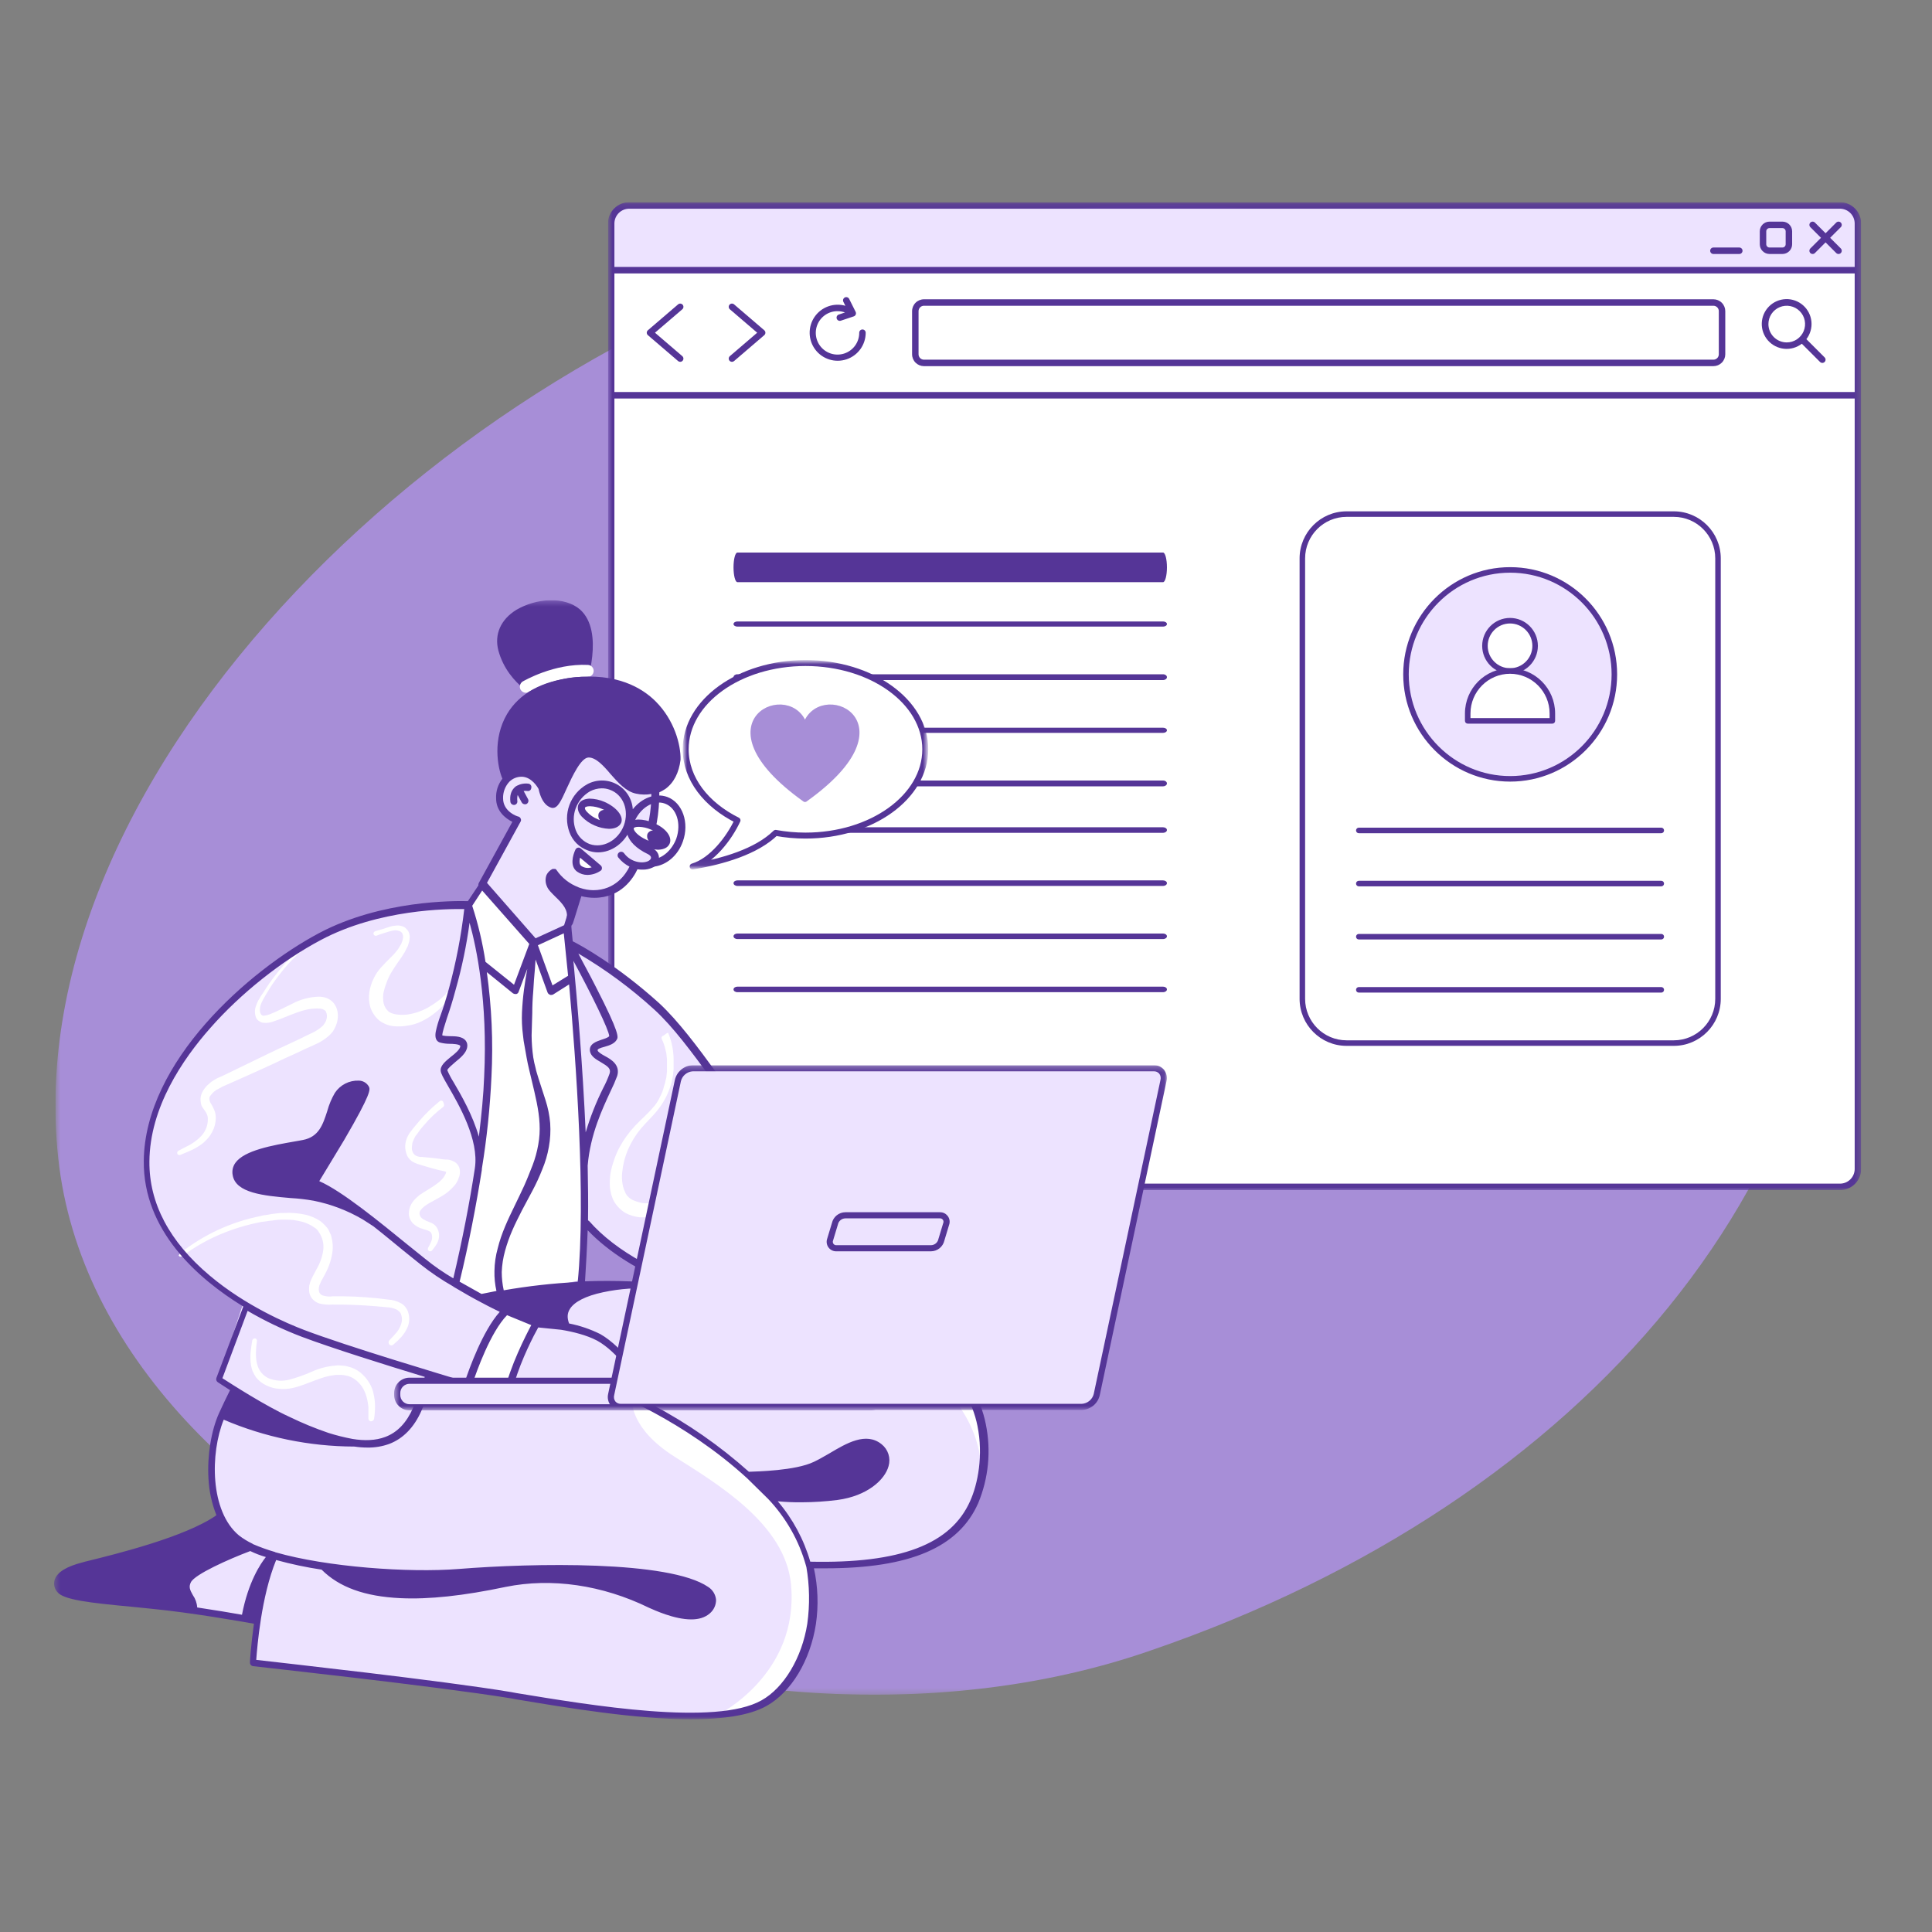 <svg width="336" height="336" viewBox="0 0 336 336" fill="none" xmlns="http://www.w3.org/2000/svg">
<rect x="0" y="0" width="336" height="336" fill="#808080" stroke="none"/>
<g clip-path="url(#clip0_100_21310)">
<mask id="mask0_100_21310" style="mask-type:luminance" maskUnits="userSpaceOnUse" x="9" y="35" width="312" height="260">
<path d="M9.633 35.616H320.196V294.71H9.633V35.616Z" fill="white"/>
</mask>
<g mask="url(#mask0_100_21310)">
<path d="M10.132 201.458C2.758 133.946 78.941 59.464 156.669 40.993C222.24 25.459 312.922 39.599 319.898 136.187C324.781 203.897 275.753 261.103 200.117 287.042C124.332 313.38 17.456 268.92 10.132 201.458Z" fill="#A78ED7"/>
</g>
</g>
<g clip-path="url(#clip1_100_21310)">
<mask id="mask1_100_21310" style="mask-type:luminance" maskUnits="userSpaceOnUse" x="105" y="35" width="219" height="172">
<path d="M105.729 35.168H323.681V206.976H105.729V35.168Z" fill="white"/>
</mask>
<g mask="url(#mask1_100_21310)">
<path d="M319.8 206.601H109.608C109.198 206.603 108.791 206.524 108.412 206.368C108.032 206.213 107.687 205.984 107.396 205.694C107.105 205.405 106.875 205.061 106.717 204.682C106.56 204.304 106.479 203.897 106.479 203.487V39.033C106.478 38.623 106.559 38.217 106.717 37.838C106.874 37.459 107.105 37.114 107.396 36.825C107.686 36.535 108.032 36.306 108.411 36.151C108.791 35.995 109.198 35.916 109.608 35.918H319.8C320.211 35.916 320.617 35.995 320.997 36.151C321.377 36.306 321.722 36.535 322.013 36.825C322.304 37.114 322.535 37.459 322.692 37.838C322.849 38.217 322.93 38.623 322.93 39.033V203.525C322.922 204.347 322.588 205.133 322.001 205.71C321.414 206.286 320.623 206.607 319.8 206.601Z" fill="white"/>
<path d="M322.819 46.59V39.275C322.82 38.865 322.74 38.46 322.584 38.082C322.428 37.704 322.198 37.36 321.909 37.071C321.62 36.782 321.276 36.552 320.898 36.396C320.519 36.24 320.114 36.16 319.705 36.161H109.668C109.259 36.16 108.854 36.24 108.476 36.396C108.097 36.552 107.754 36.782 107.464 37.071C107.175 37.36 106.946 37.704 106.79 38.082C106.634 38.46 106.554 38.865 106.555 39.275V46.59H322.819Z" fill="#EDE3FF"/>
<path d="M318.287 41.358L320.14 39.505C320.245 39.399 320.305 39.256 320.305 39.107C320.305 38.958 320.245 38.814 320.14 38.709C320.035 38.603 319.891 38.544 319.742 38.544C319.593 38.544 319.449 38.603 319.344 38.709L317.491 40.562L315.638 38.709C315.533 38.603 315.39 38.544 315.24 38.544C315.091 38.544 314.948 38.603 314.842 38.709C314.737 38.814 314.678 38.958 314.678 39.107C314.678 39.256 314.737 39.399 314.842 39.505L316.696 41.358L314.842 43.21C314.737 43.316 314.678 43.459 314.678 43.608C314.678 43.758 314.737 43.901 314.842 44.006C314.948 44.112 315.091 44.171 315.24 44.171C315.39 44.171 315.533 44.112 315.638 44.006L317.491 42.153L319.344 44.006C319.449 44.112 319.593 44.171 319.742 44.171C319.891 44.171 320.035 44.112 320.14 44.006C320.245 43.901 320.305 43.758 320.305 43.608C320.305 43.459 320.245 43.316 320.14 43.21L318.287 41.358Z" fill="#553597"/>
<path d="M319.956 35.168H109.453C108.471 35.163 107.528 35.547 106.83 36.237C106.132 36.927 105.736 37.865 105.729 38.846V203.297C105.736 204.279 106.132 205.217 106.83 205.907C107.528 206.596 108.471 206.981 109.453 206.976H319.956C320.932 206.986 321.872 206.608 322.571 205.926C323.269 205.244 323.668 204.313 323.681 203.337V38.846C323.673 37.865 323.277 36.927 322.579 36.237C321.881 35.547 320.938 35.163 319.956 35.168ZM109.453 36.293H319.956C320.639 36.288 321.297 36.554 321.783 37.033C322.271 37.511 322.548 38.164 322.555 38.846V46.422H106.854V38.846C106.861 38.164 107.138 37.511 107.625 37.033C108.113 36.554 108.77 36.288 109.453 36.293ZM322.555 47.547V68.179H106.854V47.547H322.555ZM319.956 205.851H109.453C108.77 205.856 108.113 205.59 107.625 205.112C107.138 204.633 106.861 203.981 106.854 203.297V69.305H322.555V203.337C322.543 204.015 322.262 204.66 321.775 205.131C321.288 205.602 320.634 205.861 319.956 205.851Z" fill="#553597"/>
<path d="M309.988 44.171H307.737C307.289 44.17 306.86 43.992 306.544 43.676C306.227 43.359 306.049 42.93 306.049 42.483V40.232C306.049 39.785 306.227 39.355 306.544 39.039C306.86 38.722 307.289 38.544 307.737 38.544H309.988C310.435 38.544 310.864 38.722 311.181 39.039C311.497 39.355 311.675 39.785 311.676 40.232V42.483C311.675 42.93 311.497 43.359 311.181 43.676C310.864 43.992 310.435 44.17 309.988 44.171ZM307.737 39.669C307.588 39.669 307.445 39.729 307.339 39.834C307.234 39.94 307.174 40.083 307.174 40.232V42.483C307.174 42.632 307.234 42.775 307.339 42.881C307.445 42.986 307.588 43.045 307.737 43.045H309.988C310.137 43.045 310.28 42.986 310.386 42.881C310.491 42.775 310.55 42.632 310.55 42.483V40.232C310.55 40.083 310.491 39.94 310.386 39.834C310.28 39.729 310.137 39.669 309.988 39.669H307.737Z" fill="#553597"/>
<path d="M302.486 44.171H297.985C297.835 44.171 297.692 44.112 297.587 44.007C297.481 43.901 297.422 43.758 297.422 43.609C297.422 43.459 297.481 43.316 297.587 43.211C297.692 43.105 297.835 43.046 297.985 43.046H302.486C302.635 43.046 302.778 43.105 302.884 43.211C302.99 43.316 303.049 43.459 303.049 43.609C303.049 43.758 302.99 43.901 302.884 44.007C302.778 44.112 302.635 44.171 302.486 44.171Z" fill="#553597"/>
<path d="M297.985 63.678H160.686C160.139 63.677 159.615 63.459 159.228 63.073C158.841 62.686 158.624 62.161 158.623 61.615V54.112C158.624 53.565 158.841 53.041 159.228 52.654C159.615 52.267 160.139 52.05 160.686 52.049H297.985C298.532 52.05 299.056 52.267 299.443 52.654C299.83 53.041 300.047 53.565 300.048 54.112V61.615C300.047 62.161 299.83 62.686 299.443 63.073C299.056 63.459 298.532 63.677 297.985 63.678ZM160.686 53.174C160.438 53.174 160.199 53.273 160.023 53.449C159.847 53.625 159.748 53.863 159.748 54.112V61.615C159.748 61.863 159.847 62.102 160.023 62.278C160.199 62.454 160.438 62.552 160.686 62.552H297.985C298.234 62.552 298.472 62.454 298.648 62.278C298.824 62.102 298.923 61.863 298.923 61.615V54.112C298.923 53.863 298.824 53.625 298.648 53.449C298.472 53.273 298.234 53.174 297.985 53.174H160.686Z" fill="#553597"/>
<path d="M127.298 62.928C127.183 62.928 127.07 62.892 126.976 62.827C126.881 62.761 126.809 62.668 126.769 62.56C126.729 62.452 126.724 62.335 126.752 62.224C126.781 62.112 126.844 62.012 126.931 61.938L131.685 57.863L126.931 53.789C126.818 53.692 126.748 53.554 126.737 53.405C126.725 53.256 126.773 53.109 126.871 52.995C126.968 52.882 127.106 52.812 127.255 52.8C127.404 52.789 127.551 52.837 127.664 52.934L132.916 57.436C132.978 57.489 133.027 57.554 133.061 57.628C133.095 57.702 133.113 57.782 133.113 57.863C133.113 57.944 133.095 58.025 133.061 58.098C133.027 58.172 132.978 58.238 132.916 58.291L127.664 62.792C127.562 62.88 127.432 62.928 127.298 62.928Z" fill="#553597"/>
<path d="M118.295 62.928C118.161 62.928 118.031 62.88 117.929 62.792L112.677 58.291C112.615 58.238 112.566 58.172 112.532 58.098C112.498 58.025 112.48 57.944 112.48 57.863C112.48 57.782 112.498 57.702 112.532 57.628C112.566 57.554 112.615 57.489 112.677 57.436L117.929 52.934C117.985 52.886 118.05 52.85 118.12 52.827C118.191 52.804 118.265 52.795 118.338 52.8C118.412 52.806 118.484 52.826 118.55 52.86C118.616 52.893 118.675 52.939 118.723 52.995C118.771 53.051 118.807 53.116 118.83 53.187C118.853 53.257 118.862 53.331 118.857 53.405C118.851 53.478 118.831 53.55 118.798 53.616C118.764 53.682 118.718 53.741 118.662 53.789L113.908 57.863L118.661 61.938C118.749 62.012 118.811 62.112 118.84 62.224C118.869 62.335 118.863 62.452 118.823 62.56C118.783 62.668 118.711 62.761 118.617 62.827C118.522 62.892 118.41 62.928 118.295 62.928Z" fill="#553597"/>
<path d="M149.993 57.301C149.844 57.301 149.701 57.36 149.595 57.466C149.49 57.571 149.431 57.714 149.431 57.864C149.436 58.669 149.185 59.454 148.713 60.106C148.24 60.758 147.572 61.242 146.806 61.488C146.039 61.733 145.214 61.728 144.451 61.471C143.688 61.215 143.027 60.722 142.563 60.064C142.1 59.405 141.86 58.616 141.876 57.812C141.893 57.007 142.167 56.228 142.657 55.59C143.147 54.952 143.828 54.486 144.602 54.262C145.375 54.038 146.199 54.067 146.955 54.344L145.875 54.704C145.733 54.751 145.616 54.853 145.549 54.986C145.483 55.12 145.472 55.274 145.519 55.416C145.566 55.557 145.668 55.674 145.802 55.741C145.935 55.808 146.09 55.819 146.231 55.772L148.482 55.021C148.558 54.996 148.629 54.954 148.687 54.899C148.746 54.844 148.793 54.777 148.824 54.703C148.855 54.628 148.869 54.548 148.866 54.467C148.863 54.387 148.843 54.308 148.807 54.236L147.682 51.985C147.615 51.851 147.498 51.75 147.356 51.703C147.215 51.656 147.06 51.666 146.927 51.733C146.793 51.8 146.692 51.917 146.644 52.059C146.597 52.2 146.608 52.355 146.675 52.488L147.021 53.181C146.039 52.9 144.992 52.935 144.031 53.282C143.07 53.628 142.241 54.267 141.663 55.11C141.085 55.953 140.787 56.956 140.81 57.978C140.833 58.999 141.177 59.988 141.792 60.803C142.408 61.619 143.265 62.22 144.241 62.523C145.217 62.825 146.263 62.813 147.232 62.488C148.201 62.163 149.043 61.541 149.64 60.712C150.236 59.882 150.557 58.885 150.556 57.864C150.556 57.714 150.497 57.571 150.391 57.466C150.286 57.36 150.143 57.301 149.993 57.301Z" fill="#553597"/>
<path d="M317.325 62.154L314.155 58.984C314.825 58.113 315.138 57.019 315.031 55.924C314.923 54.83 314.404 53.818 313.578 53.093C312.751 52.368 311.68 51.984 310.581 52.02C309.482 52.056 308.438 52.508 307.661 53.286C306.883 54.063 306.431 55.107 306.395 56.206C306.359 57.305 306.743 58.376 307.468 59.202C308.193 60.029 309.205 60.548 310.3 60.656C311.394 60.763 312.488 60.45 313.36 59.78L316.529 62.95C316.634 63.056 316.778 63.115 316.927 63.115C317.076 63.115 317.22 63.056 317.325 62.95C317.43 62.844 317.49 62.701 317.49 62.552C317.49 62.403 317.43 62.26 317.325 62.154ZM307.549 56.362C307.549 55.732 307.736 55.115 308.086 54.591C308.436 54.066 308.935 53.658 309.517 53.416C310.1 53.175 310.741 53.112 311.359 53.235C311.978 53.358 312.546 53.662 312.992 54.108C313.438 54.554 313.742 55.122 313.865 55.74C313.988 56.359 313.925 57 313.683 57.583C313.442 58.165 313.033 58.663 312.509 59.014C311.984 59.364 311.368 59.551 310.737 59.551C309.892 59.55 309.082 59.214 308.484 58.616C307.886 58.018 307.55 57.208 307.549 56.362Z" fill="#553597"/>
</g>
<g clip-path="url(#clip2_100_21310)">
<path d="M291.104 181.407H234.176C229.935 181.407 226.496 177.959 226.496 173.707V97.109C226.496 92.856 229.935 89.409 234.176 89.409H291.104C295.346 89.409 298.784 92.856 298.784 97.109V173.707C298.784 177.959 295.346 181.407 291.104 181.407Z" fill="white"/>
<path d="M291.104 181.888H234.176C229.676 181.888 226.016 178.218 226.016 173.707V97.109C226.016 92.598 229.676 88.928 234.176 88.928H291.104C295.603 88.928 299.264 92.598 299.264 97.109V173.707C299.264 178.218 295.603 181.888 291.104 181.888ZM234.176 89.89C230.206 89.89 226.976 93.128 226.976 97.109V173.707C226.976 177.687 230.206 180.925 234.176 180.925H291.104C295.074 180.925 298.304 177.687 298.304 173.707V97.109C298.304 93.128 295.074 89.89 291.104 89.89H234.176Z" fill="#553597"/>
<path d="M262.64 135.45C272.647 135.45 280.76 127.317 280.76 117.284C280.76 107.251 272.647 99.117 262.64 99.117C252.632 99.117 244.52 107.251 244.52 117.284C244.52 127.317 252.632 135.45 262.64 135.45Z" fill="#EDE3FF"/>
<path d="M262.639 135.931C252.383 135.931 244.039 127.566 244.039 117.283C244.039 107.001 252.383 98.636 262.639 98.636C272.895 98.636 281.239 107.001 281.239 117.283C281.239 127.566 272.895 135.931 262.639 135.931ZM262.639 99.598C252.912 99.598 244.999 107.532 244.999 117.283C244.999 127.035 252.912 134.969 262.639 134.969C272.366 134.969 280.279 127.035 280.279 117.283C280.279 107.532 272.366 99.598 262.639 99.598Z" fill="#553597"/>
<path d="M262.615 116.696C265.025 116.696 266.978 114.737 266.978 112.321C266.978 109.906 265.025 107.947 262.615 107.947C260.205 107.947 258.252 109.906 258.252 112.321C258.252 114.737 260.205 116.696 262.615 116.696Z" fill="white"/>
<path d="M262.614 117.178C259.944 117.178 257.771 114.999 257.771 112.322C257.771 109.645 259.944 107.467 262.614 107.467C265.285 107.467 267.458 109.645 267.458 112.322C267.458 114.999 265.285 117.178 262.614 117.178ZM262.614 108.429C260.473 108.429 258.731 110.176 258.731 112.322C258.731 114.469 260.473 116.215 262.614 116.215C264.756 116.215 266.498 114.469 266.498 112.322C266.498 110.176 264.756 108.429 262.614 108.429Z" fill="#553597"/>
<path d="M262.616 116.696C258.551 116.696 255.256 120 255.256 124.075V125.369H269.976V124.075C269.976 120 266.681 116.696 262.616 116.696Z" fill="white"/>
<path d="M269.976 125.85H255.255C254.99 125.85 254.775 125.634 254.775 125.368V124.075C254.775 119.741 258.292 116.215 262.616 116.215C266.939 116.215 270.456 119.741 270.456 124.075V125.368C270.456 125.634 270.241 125.85 269.976 125.85ZM255.735 124.887H269.496V124.075C269.496 120.272 266.409 117.177 262.616 117.177C258.822 117.177 255.735 120.272 255.735 124.075V124.887Z" fill="#553597"/>
<path d="M288.92 144.906H236.312C236.047 144.906 235.832 144.69 235.832 144.425C235.832 144.159 236.047 143.943 236.312 143.943H288.92C289.185 143.943 289.4 144.159 289.4 144.425C289.4 144.69 289.185 144.906 288.92 144.906Z" fill="#553597"/>
<path d="M288.92 154.146H236.312C236.047 154.146 235.832 153.931 235.832 153.665C235.832 153.399 236.047 153.184 236.312 153.184H288.92C289.185 153.184 289.4 153.399 289.4 153.665C289.4 153.931 289.185 154.146 288.92 154.146Z" fill="#553597"/>
<path d="M288.92 163.385H236.312C236.047 163.385 235.832 163.17 235.832 162.904C235.832 162.638 236.047 162.423 236.312 162.423H288.92C289.185 162.423 289.4 162.638 289.4 162.904C289.4 163.17 289.185 163.385 288.92 163.385Z" fill="#553597"/>
<path d="M288.92 172.625H236.312C236.047 172.625 235.832 172.409 235.832 172.143C235.832 171.878 236.047 171.662 236.312 171.662H288.92C289.185 171.662 289.4 171.878 289.4 172.143C289.4 172.409 289.185 172.625 288.92 172.625Z" fill="#553597"/>
</g>
<path d="M202.269 108.976H128.244C127.871 108.976 127.568 108.775 127.568 108.528C127.568 108.281 127.871 108.08 128.244 108.08H202.269C202.642 108.08 202.944 108.281 202.944 108.528C202.944 108.775 202.642 108.976 202.269 108.976Z" fill="#553597"/>
<path d="M202.269 101.248H128.244C127.871 101.248 127.568 100.094 127.568 98.672C127.568 97.249 127.871 96.096 128.244 96.096H202.269C202.642 96.096 202.944 97.249 202.944 98.672C202.944 100.094 202.642 101.248 202.269 101.248Z" fill="#553597"/>
<path d="M202.269 118.272H128.244C127.871 118.272 127.568 118.046 127.568 117.768C127.568 117.489 127.871 117.264 128.244 117.264H202.269C202.642 117.264 202.944 117.489 202.944 117.768C202.944 118.046 202.642 118.272 202.269 118.272Z" fill="#553597"/>
<path d="M202.269 127.456H128.244C127.871 127.456 127.568 127.255 127.568 127.008C127.568 126.76 127.871 126.56 128.244 126.56H202.269C202.642 126.56 202.944 126.76 202.944 127.008C202.944 127.255 202.642 127.456 202.269 127.456Z" fill="#553597"/>
<path d="M202.269 136.752H128.244C127.871 136.752 127.568 136.526 127.568 136.248C127.568 135.97 127.871 135.744 128.244 135.744H202.269C202.642 135.744 202.944 135.97 202.944 136.248C202.944 136.526 202.642 136.752 202.269 136.752Z" fill="#553597"/>
<path d="M202.269 144.836H128.244C127.871 144.836 127.568 144.62 127.568 144.354C127.568 144.089 127.871 143.873 128.244 143.873H202.269C202.642 143.873 202.944 144.089 202.944 144.354C202.944 144.62 202.642 144.836 202.269 144.836Z" fill="#553597"/>
<path d="M202.269 154.075H128.244C127.871 154.075 127.568 153.859 127.568 153.594C127.568 153.328 127.871 153.112 128.244 153.112H202.269C202.642 153.112 202.944 153.328 202.944 153.594C202.944 153.859 202.642 154.075 202.269 154.075Z" fill="#553597"/>
<path d="M202.269 163.315H128.244C127.871 163.315 127.568 163.1 127.568 162.834C127.568 162.568 127.871 162.353 128.244 162.353H202.269C202.642 162.353 202.944 162.568 202.944 162.834C202.944 163.1 202.642 163.315 202.269 163.315Z" fill="#553597"/>
<path d="M202.269 172.554H128.244C127.871 172.554 127.568 172.339 127.568 172.073C127.568 171.807 127.871 171.592 128.244 171.592H202.269C202.642 171.592 202.944 171.807 202.944 172.073C202.944 172.339 202.642 172.554 202.269 172.554Z" fill="#553597"/>
</g>
<g clip-path="url(#clip3_100_21310)">
<mask id="mask2_100_21310" style="mask-type:luminance" maskUnits="userSpaceOnUse" x="9" y="104" width="188" height="196">
<path d="M9.408 104.384H196.596V299.002H9.408V104.384Z" fill="white"/>
</mask>
<g mask="url(#mask2_100_21310)">
<path d="M100.993 223.245C107.628 222.898 127.418 225.495 127.418 225.495C127.418 225.495 153.267 230.861 161.864 235.592C170.461 240.323 172.826 250.882 169.826 260.056C166.826 269.23 152.575 273.672 140.573 272.346C128.572 271.019 121.879 264.21 121.879 264.21L90.55 244.707L76.644 228.033C76.644 227.976 94.819 223.591 100.993 223.245Z" fill="#EDE3FF"/>
<path d="M161.863 235.65C157.016 232.996 146.746 230.112 138.668 228.092C138.407 228.42 138.265 228.827 138.264 229.246C138.091 232.708 142.765 233.746 145.303 234.208C147.842 234.727 150.381 235.247 152.919 235.881C154.652 236.259 156.35 236.78 157.997 237.439C164.978 240.324 170.113 247.421 170.635 254.981C170.764 254.902 170.881 254.805 170.981 254.692C171.614 247.075 168.729 239.458 161.863 235.65Z" fill="white"/>
<path d="M74.739 239.054C74.739 239.054 72.547 248.92 66.604 250.71C60.661 252.501 40.525 241.594 40.525 241.594C40.525 241.594 34.524 250.595 37.12 260.634C39.717 270.614 47.623 270.558 47.623 270.558C47.623 270.558 43.929 279.731 43.813 289.251L71.335 292.482C71.335 292.482 107.8 298.254 118.589 298.425C129.321 298.598 139.648 296.578 141.264 281.058C142.88 265.537 127.128 253.074 116.512 246.67C105.953 240.323 104.222 240.727 104.222 240.727C104.222 240.727 94.76 242.804 88.875 240.727L88.067 242.747C88.125 242.862 78.201 240.15 74.739 239.054Z" fill="#EDE3FF"/>
<path d="M37.928 239.919C37.928 239.919 46.583 245.632 53.16 248.344C59.68 251.055 64.469 251.805 68.74 249.786C73.01 247.824 74.683 238.997 74.683 238.997L81.435 240.67C81.435 240.67 84.378 229.419 88.013 227.919L79.123 222.724C79.123 222.724 83.046 207.954 83.969 196.991C84.835 186.028 85.412 167.104 81.315 157.411C81.315 157.411 61.871 155.506 45.197 169.584C28.523 183.72 26.272 193.356 25.522 198.549C24.772 203.742 25.407 216.897 42.312 226.59L37.928 239.919Z" fill="#EDE3FF"/>
<path d="M98.914 164.221C98.914 164.221 108.78 169.241 116.108 177.03C123.435 184.763 131.455 202.013 139.187 199.82C142.764 198.782 146.457 196.416 156.439 189.435C156.439 189.435 161.631 199.416 167.286 202.013C167.286 202.013 155.342 218.745 145.765 223.707C136.245 228.669 120.551 224.515 120.551 224.515C120.551 224.515 105.492 218.111 102.261 213.264C102.261 213.264 101.222 189.146 100.529 182.165C99.837 175.068 98.914 164.221 98.914 164.221Z" fill="#EDE3FF"/>
<path d="M156.844 189.377L165.383 183.261C165.383 183.261 170.576 192.954 172.653 194.512L167.287 201.897C167.287 201.955 159.151 197.282 156.844 189.377Z" fill="white"/>
<path d="M165.383 183.26L173.116 176.856L177.847 173.798L182.925 165.432C183.331 165.493 183.714 165.658 184.037 165.911C184.361 166.163 184.613 166.495 184.771 166.874L187.367 164.162C187.367 164.162 188.694 164.624 187.771 166.643L191.925 164.97C191.925 164.97 192.791 166.932 191.925 167.739L195.791 166.874C195.791 166.874 196.31 168.547 192.618 170.336C188.983 172.125 183.617 175.009 185.463 179.51C187.309 184.01 194.984 182.049 194.984 185.049L189.906 185.799L179.636 187.53L172.654 194.511C172.653 194.569 166.133 187.01 165.383 183.26Z" fill="#EDE3FF"/>
<path d="M88.067 227.977L93.26 230.169C93.26 230.169 89.048 237.208 88.471 242.286L81.432 240.786C81.489 240.786 84.086 231.496 88.067 227.977Z" fill="white"/>
<path d="M93.261 230.169C93.261 230.169 99.723 230.169 104.166 232.65C108.609 235.131 112.301 240.612 113.051 244.709L104.281 240.786C99.212 241.757 94.003 241.757 88.934 240.786C88.934 240.786 91.242 233.227 93.261 230.169Z" fill="#EDE3FF"/>
<path d="M100.992 222.669C100.992 222.669 102.492 205.127 101.396 192.608C100.299 180.09 99.547 170.222 99.547 170.222L95.739 172.356L92.741 164.105L89.279 172.068L83.74 167.856C83.74 167.856 85.471 187.185 83.913 197.801C82.356 208.417 78.778 222.208 79.182 222.784C79.586 223.36 84.144 226.015 84.144 226.015L100.992 222.669Z" fill="white"/>
<path d="M92.742 164.047L98.569 161.394L99.55 170.221L95.8 172.356L92.742 164.047Z" fill="white"/>
<path d="M92.742 164.047L89.337 172.067L83.798 167.855L81.375 157.527L84.087 153.893L92.742 164.047Z" fill="white"/>
<path d="M98.568 161.393L100.529 155.508C100.529 155.508 106.992 157.643 109.992 151.123C109.992 151.123 113.627 151.296 113.8 149.162C113.915 147.027 112.531 146.68 112.531 146.68C112.531 146.68 114.089 141.2 113.8 136.411C113.569 131.62 100.876 128.102 100.76 128.16C100.587 128.273 96.548 134.968 96.548 134.968L88.298 134.507C88.298 134.507 83.624 139.295 89.913 142.584L84.086 153.835L92.741 164.047L98.568 161.393Z" fill="#EDE3FF"/>
<path d="M47.621 270.557L44.564 281.982L32.793 279.905L30.428 273.443L37.928 270.269L43.525 269.115L47.621 270.557Z" fill="#EDE3FF"/>
<path d="M44.683 233.227C44.51 234.554 44.394 235.881 44.683 237.092C44.753 237.389 44.849 237.679 44.971 237.958C45.104 238.22 45.258 238.471 45.433 238.708C45.805 239.16 46.279 239.516 46.818 239.747C47.962 240.18 49.214 240.24 50.395 239.919C51.676 239.571 52.93 239.128 54.145 238.593C55.454 237.986 56.861 237.614 58.299 237.496C58.662 237.439 59.032 237.439 59.395 237.496C59.787 237.497 60.175 237.556 60.549 237.67C61.331 237.848 62.061 238.203 62.684 238.708C63.276 239.199 63.782 239.784 64.184 240.439C64.586 241.072 64.861 241.778 64.992 242.516C65.154 243.216 65.232 243.932 65.223 244.651C65.223 245.366 65.165 246.08 65.05 246.786C65.013 246.907 64.935 247.013 64.831 247.087C64.727 247.16 64.6 247.196 64.473 247.19C64.355 247.165 64.249 247.1 64.175 247.005C64.101 246.909 64.063 246.791 64.069 246.67V244.708C64.015 244.083 63.899 243.465 63.723 242.862C63.557 242.27 63.304 241.706 62.973 241.189C62.645 240.699 62.235 240.269 61.761 239.919C61.301 239.574 60.769 239.337 60.203 239.227C59.919 239.16 59.628 239.122 59.336 239.112H58.414C57.791 239.177 57.173 239.292 56.568 239.458C55.991 239.631 55.356 239.862 54.722 240.093C53.452 240.554 52.183 241.131 50.74 241.42C50.021 241.575 49.28 241.614 48.548 241.535C47.787 241.486 47.042 241.291 46.355 240.958C45.635 240.629 45.002 240.135 44.509 239.516C44.295 239.182 44.102 238.835 43.932 238.477C43.809 238.12 43.713 237.753 43.644 237.381C43.538 236.655 43.519 235.919 43.586 235.188C43.644 234.496 43.759 233.804 43.875 233.111C43.899 232.998 43.967 232.898 44.064 232.833C44.161 232.769 44.279 232.744 44.394 232.765C44.492 232.791 44.576 232.853 44.63 232.939C44.683 233.025 44.703 233.128 44.683 233.227Z" fill="white"/>
<path d="M116.571 246.728C116.109 246.439 115.647 246.151 115.186 245.92C111.897 244.132 109.935 243.612 109.935 243.612C109.935 243.612 109.531 248.401 117.263 253.305C124.994 258.21 136.591 265.133 137.572 275.577C139.015 291.27 124.822 298.252 124.822 298.252C133.072 297.329 139.996 293.579 141.323 281.116C142.938 265.595 127.187 253.132 116.571 246.728Z" fill="white"/>
<path d="M138.785 202.82C139.535 202.589 140.343 202.3 141.15 202.127C141.57 202.06 141.994 202.022 142.42 202.012C142.854 202.004 143.285 202.083 143.689 202.243C144.114 202.387 144.521 202.581 144.901 202.82C145.28 203.095 145.595 203.449 145.824 203.858C146.053 204.284 146.172 204.76 146.17 205.243C146.166 205.668 146.127 206.093 146.055 206.512C145.973 206.893 145.915 207.278 145.882 207.666C145.855 207.979 145.895 208.293 145.997 208.589C146.107 208.843 146.274 209.068 146.484 209.248C146.693 209.428 146.942 209.558 147.209 209.628C147.765 209.761 148.349 209.721 148.882 209.513C149.464 209.263 150.008 208.933 150.497 208.532C150.977 208.089 151.361 207.555 151.629 206.96C151.897 206.365 152.041 205.723 152.055 205.07C152.055 204.378 151.94 203.628 151.882 202.762C151.775 201.805 151.893 200.836 152.228 199.933C152.427 199.424 152.743 198.97 153.151 198.606C153.567 198.279 154.035 198.025 154.536 197.856C155.402 197.63 156.302 197.572 157.19 197.683C157.594 197.683 157.998 197.741 158.344 197.741H159.44C159.778 197.735 160.111 197.66 160.418 197.521C160.726 197.383 161.002 197.182 161.229 196.933C161.303 196.856 161.401 196.808 161.507 196.797C161.613 196.787 161.719 196.814 161.806 196.875C161.844 196.905 161.876 196.943 161.9 196.985C161.924 197.028 161.939 197.074 161.944 197.123C161.95 197.171 161.946 197.22 161.932 197.267C161.918 197.314 161.895 197.357 161.864 197.395C161.615 197.807 161.28 198.162 160.883 198.433C160.481 198.655 160.056 198.829 159.613 198.952C159.2 199.067 158.773 199.125 158.344 199.125C157.942 199.172 157.537 199.191 157.132 199.183C156.425 199.171 155.721 199.288 155.055 199.529C154.785 199.614 154.545 199.774 154.363 199.991C154.183 200.192 154.045 200.428 153.959 200.683C153.888 200.967 153.85 201.257 153.844 201.549C153.837 201.896 153.856 202.243 153.901 202.587C153.959 203.337 154.19 204.145 154.248 205.068C154.274 206.032 154.092 206.99 153.713 207.876C153.335 208.762 152.769 209.557 152.055 210.203C151.33 210.871 150.461 211.364 149.516 211.646C148.496 211.925 147.409 211.822 146.458 211.357C145.994 211.114 145.582 210.781 145.247 210.377C144.898 209.969 144.677 209.467 144.612 208.934C144.542 208.454 144.562 207.965 144.67 207.492C144.785 207.088 144.901 206.626 145.016 206.28C145.277 205.632 145.277 204.909 145.016 204.26C144.682 203.65 144.123 203.195 143.458 202.991C143.124 202.878 142.773 202.82 142.42 202.818C142.053 202.809 141.687 202.828 141.323 202.876C140.558 203.054 139.806 203.285 139.073 203.568C138.842 203.626 138.612 203.568 138.554 203.337C138.496 203.106 138.554 202.876 138.785 202.818V202.82Z" fill="white"/>
<path d="M118.417 220.418C118.242 219.879 118.183 219.309 118.243 218.745C118.309 218.21 118.445 217.686 118.647 217.187C118.872 216.688 119.164 216.223 119.513 215.802C119.854 215.393 120.241 215.025 120.667 214.706C121.526 214.069 122.509 213.617 123.552 213.379C124.551 213.113 125.576 212.958 126.609 212.917C127.129 212.86 127.648 212.86 128.167 212.802C128.687 212.802 129.206 212.744 129.725 212.744C130.851 212.686 131.975 212.884 133.014 213.321C133.592 213.571 134.119 213.923 134.572 214.36C135.056 214.82 135.413 215.395 135.61 216.033C135.78 216.634 135.839 217.26 135.784 217.881C135.784 218.458 135.726 218.92 135.726 219.381C135.713 219.748 135.733 220.114 135.784 220.478C135.784 220.535 135.841 220.593 135.841 220.651C135.841 220.708 135.899 220.766 135.957 220.824C136.022 220.947 136.123 221.047 136.245 221.113C136.504 221.304 136.798 221.441 137.111 221.516C137.474 221.574 137.844 221.574 138.207 221.516C139.077 221.337 139.914 221.025 140.688 220.591C141.547 220.155 142.359 219.633 143.112 219.034C143.92 218.456 144.728 217.822 145.535 217.245C145.939 216.956 146.401 216.668 146.805 216.379C147.209 216.091 147.67 215.802 148.132 215.514C148.62 215.233 149.144 215.02 149.689 214.879C150.268 214.696 150.881 214.656 151.478 214.764C152.077 214.857 152.636 215.117 153.094 215.514C153.59 215.895 153.921 216.453 154.017 217.072C154.074 217.302 153.901 217.476 153.671 217.533C153.44 217.533 153.267 217.476 153.209 217.245C152.978 216.495 152.113 216.033 151.305 215.976C150.89 215.968 150.477 216.046 150.093 216.206C149.667 216.372 149.261 216.585 148.882 216.841C148.478 217.072 148.132 217.418 147.728 217.706C147.324 217.995 146.978 218.341 146.574 218.63C145.824 219.264 145.016 219.957 144.266 220.591C143.447 221.252 142.58 221.85 141.67 222.38C141.208 222.668 140.689 222.899 140.227 223.13C139.71 223.363 139.168 223.537 138.611 223.649C138.005 223.784 137.379 223.804 136.765 223.707C136.254 223.643 135.761 223.477 135.315 223.219C134.87 222.962 134.48 222.617 134.169 222.207C134.065 222.058 133.969 221.904 133.88 221.745C133.823 221.572 133.707 221.399 133.65 221.226C133.466 220.609 133.388 219.965 133.419 219.322C133.424 218.8 133.463 218.28 133.534 217.764C133.578 217.379 133.558 216.989 133.476 216.61C133.428 216.271 133.288 215.953 133.073 215.687C132.84 215.378 132.545 215.122 132.205 214.937C130.821 214.069 128.686 214.014 126.724 213.956C125.754 213.935 124.786 214.032 123.839 214.245C123.37 214.353 122.908 214.487 122.454 214.649C122.002 214.822 121.576 215.055 121.185 215.341C120.425 215.898 119.811 216.63 119.396 217.476C118.996 218.304 118.935 219.256 119.223 220.13C119.254 220.23 119.247 220.337 119.205 220.433C119.162 220.528 119.087 220.605 118.993 220.649C118.82 220.707 118.473 220.649 118.415 220.418L118.417 220.418Z" fill="white"/>
<path d="M116.225 179.683C116.818 181.11 117.131 182.638 117.148 184.183V185.914L117.09 186.491L117.032 187.068L116.974 187.357L116.917 187.645L116.801 188.222L116.629 188.799C116.174 190.284 115.451 191.673 114.494 192.896C113.57 194.108 112.417 195.146 111.493 196.242C110.57 197.338 109.813 198.563 109.243 199.877C108.961 200.532 108.73 201.207 108.551 201.897C108.384 202.56 108.269 203.235 108.204 203.916C108.135 204.57 108.155 205.229 108.262 205.878C108.305 206.193 108.382 206.503 108.493 206.801C108.608 207.09 108.724 207.32 108.839 207.609C109.125 208.087 109.547 208.468 110.051 208.705C110.588 208.938 111.149 209.113 111.724 209.224C112.322 209.305 112.93 209.266 113.513 209.109C113.769 209.053 114.007 208.934 114.205 208.763C114.436 208.638 114.634 208.46 114.782 208.243C115.138 207.789 115.376 207.254 115.475 206.685C115.541 206.382 115.58 206.073 115.59 205.762V204.782C115.532 203.397 115.244 201.897 115.244 200.281C115.249 199.409 115.426 198.547 115.763 197.742C116.107 196.886 116.663 196.132 117.378 195.55C117.761 195.252 118.19 195.018 118.648 194.857C119.092 194.697 119.561 194.619 120.032 194.627C120.918 194.624 121.791 194.842 122.571 195.262C123.323 195.67 123.988 196.218 124.533 196.877C125.046 197.493 125.509 198.149 125.918 198.839L126.437 199.877C126.61 200.223 126.783 200.57 126.898 200.858C127.173 201.451 127.565 201.981 128.052 202.415C128.802 203.108 131.11 203.165 130.822 202.415V202.358C130.764 202.127 130.822 201.896 131.053 201.839C131.147 201.809 131.247 201.81 131.34 201.841C131.434 201.872 131.515 201.932 131.572 202.012C131.651 202.14 131.698 202.287 131.708 202.437C131.718 202.588 131.691 202.739 131.63 202.877C131.568 203.158 131.403 203.405 131.168 203.569C130.771 203.868 130.279 204.012 129.783 203.975C129.36 203.983 128.936 203.964 128.514 203.917C128.079 203.83 127.666 203.653 127.303 203.398C126.627 202.901 126.057 202.273 125.629 201.552C125.399 201.205 125.225 200.859 125.052 200.571C124.895 200.243 124.701 199.933 124.475 199.648C124.099 199.074 123.674 198.534 123.206 198.032C122.765 197.566 122.236 197.193 121.648 196.936C121.106 196.689 120.513 196.57 119.917 196.59C119.364 196.596 118.832 196.801 118.417 197.167C117.609 197.859 117.205 199.186 117.205 200.455C117.205 201.782 117.552 203.225 117.609 204.84C117.638 205.263 117.638 205.687 117.609 206.11C117.609 206.539 117.55 206.966 117.436 207.379C117.255 208.276 116.881 209.122 116.34 209.86C115.737 210.63 114.911 211.194 113.974 211.476C113.536 211.576 113.093 211.653 112.647 211.707H111.32C110.433 211.626 109.57 211.371 108.782 210.956C107.979 210.471 107.305 209.798 106.82 208.995C106.598 208.593 106.424 208.167 106.3 207.725C106.196 207.308 106.119 206.884 106.07 206.456C106.02 205.627 106.059 204.796 106.185 203.975C106.336 203.19 106.548 202.419 106.82 201.667C107.068 200.931 107.377 200.217 107.743 199.532C108.48 198.169 109.392 196.909 110.455 195.782C111.493 194.685 112.647 193.705 113.57 192.608L113.917 192.205C114.032 192.032 114.147 191.916 114.205 191.801L114.494 191.339C114.559 191.18 114.636 191.025 114.724 190.878L114.84 190.647C114.897 190.589 114.897 190.474 114.955 190.416L115.186 189.897L115.359 189.377L115.417 189.146C115.417 189.089 115.475 188.974 115.475 188.916L115.648 188.396L115.763 187.877L115.82 187.647L115.878 187.416L115.936 186.897L115.994 186.377V184.185L115.936 183.666L115.878 183.146L115.82 182.915L115.763 182.685C115.619 181.985 115.387 181.306 115.071 180.665C115.013 180.434 115.071 180.204 115.301 180.146C115.532 180.088 116.109 179.453 116.225 179.684V179.683Z" fill="white"/>
<path d="M31.351 217.938C35.444 214.7 40.251 212.485 45.371 211.475L45.833 211.36L46.295 211.302C46.641 211.245 46.929 211.187 47.275 211.129C47.622 211.071 47.91 211.071 48.256 211.014L48.775 210.956H49.295C50.651 210.87 52.012 210.987 53.333 211.302C54.019 211.486 54.679 211.758 55.295 212.11C55.468 212.225 55.584 212.283 55.757 212.399L56.16 212.745L56.565 213.148C56.738 213.322 56.795 213.437 56.911 213.552C57.027 213.692 57.124 213.848 57.199 214.014C57.257 214.187 57.372 214.36 57.43 214.533L57.545 214.764C57.591 214.832 57.612 214.914 57.603 214.995L57.661 215.226L57.718 215.456C57.872 216.157 57.911 216.878 57.834 217.591C57.657 218.966 57.227 220.296 56.565 221.515L56.103 222.38C55.934 222.631 55.799 222.902 55.699 223.188C55.468 223.61 55.386 224.098 55.468 224.572C55.51 224.742 55.589 224.899 55.699 225.034C55.843 225.175 56.022 225.275 56.218 225.322C56.761 225.484 57.332 225.524 57.892 225.438C59.161 225.438 60.488 225.438 61.757 225.496C63.027 225.553 64.354 225.669 65.623 225.784C66.258 225.842 66.893 225.957 67.527 226.015C68.254 226.051 68.963 226.248 69.604 226.592C69.972 226.757 70.29 227.016 70.527 227.342C70.78 227.664 70.958 228.039 71.047 228.438C71.241 229.182 71.201 229.968 70.931 230.688C70.67 231.342 70.299 231.947 69.835 232.477C69.383 232.968 68.901 233.43 68.392 233.862C68.344 233.905 68.288 233.939 68.226 233.96C68.164 233.981 68.099 233.989 68.034 233.983C67.969 233.978 67.906 233.959 67.849 233.928C67.791 233.898 67.741 233.856 67.7 233.804C67.617 233.708 67.57 233.585 67.57 233.458C67.57 233.33 67.617 233.207 67.7 233.112C68.162 232.65 68.566 232.189 68.97 231.727C69.338 231.287 69.612 230.776 69.777 230.227C69.951 229.722 69.951 229.174 69.777 228.669C69.72 228.447 69.599 228.247 69.431 228.092C69.263 227.925 69.068 227.789 68.854 227.688C68.34 227.479 67.793 227.362 67.239 227.342C66.662 227.284 65.969 227.227 65.335 227.169C64.065 227.054 62.796 226.996 61.526 226.938C60.257 226.88 58.988 226.88 57.718 226.88C57.002 226.933 56.282 226.875 55.584 226.707C55.147 226.578 54.75 226.34 54.43 226.015C54.108 225.679 53.888 225.259 53.795 224.803C53.737 224.382 53.737 223.955 53.795 223.534C53.867 223.175 53.983 222.826 54.141 222.495C54.314 222.149 54.43 221.861 54.603 221.572L55.064 220.707C55.66 219.696 56.052 218.579 56.218 217.418C56.357 216.323 56.091 215.215 55.468 214.302C55.41 214.187 55.295 214.072 55.237 213.956L54.949 213.668L54.603 213.437C54.487 213.379 54.372 213.264 54.257 213.206C53.765 212.917 53.243 212.685 52.699 212.514C52.129 212.365 51.551 212.249 50.968 212.167C50.391 212.11 49.756 212.11 49.122 212.11C48.502 212.113 47.885 212.171 47.275 212.283C46.965 212.293 46.656 212.331 46.352 212.398L45.891 212.456L45.429 212.514C42.955 212.989 40.537 213.724 38.217 214.706C35.903 215.694 33.715 216.953 31.697 218.457C31.65 218.497 31.595 218.526 31.535 218.542C31.476 218.558 31.413 218.561 31.352 218.55C31.291 218.539 31.234 218.515 31.184 218.478C31.134 218.442 31.092 218.395 31.062 218.341C31.12 218.341 31.178 218.053 31.351 217.938Z" fill="white"/>
<path d="M65.566 161.855C66.258 161.682 66.951 161.451 67.643 161.22C67.995 161.088 68.364 161.01 68.739 160.989C69.165 160.913 69.604 160.952 70.009 161.105C70.23 161.163 70.43 161.283 70.586 161.451C70.77 161.616 70.926 161.812 71.047 162.028C71.245 162.44 71.306 162.905 71.221 163.355C71.216 163.552 71.177 163.748 71.105 163.932C71.047 164.105 70.99 164.336 70.932 164.509L70.412 165.547C70.023 166.204 69.599 166.839 69.143 167.451C68.739 168.028 68.335 168.663 67.989 169.24C67.662 169.808 67.391 170.407 67.181 171.029C66.955 171.608 66.782 172.207 66.662 172.817C66.594 173.375 66.613 173.939 66.72 174.491C66.84 174.995 67.1 175.454 67.47 175.818C68.105 176.452 69.547 176.568 70.759 176.452C72.079 176.275 73.353 175.844 74.509 175.183C75.112 174.838 75.69 174.453 76.24 174.029C76.535 173.83 76.806 173.597 77.048 173.337C77.17 173.207 77.305 173.091 77.452 172.99L77.625 172.817C77.592 172.847 77.571 172.888 77.567 172.933V172.99C77.574 173.051 77.594 173.11 77.625 173.163L77.74 173.279C77.808 173.325 77.89 173.345 77.971 173.337H78.086C78.094 173.337 78.101 173.335 78.109 173.332C78.116 173.33 78.122 173.325 78.127 173.32C78.133 173.315 78.137 173.308 78.14 173.301C78.143 173.294 78.144 173.286 78.144 173.279L78.202 173.221C78.125 173.298 78.021 173.341 77.913 173.341C77.805 173.341 77.701 173.298 77.625 173.221C77.548 173.145 77.505 173.041 77.505 172.933C77.505 172.825 77.548 172.721 77.625 172.644L77.683 172.587L77.74 172.529H77.855C77.955 172.52 78.055 172.54 78.144 172.587L78.259 172.7C78.288 172.8 78.326 172.896 78.375 172.988V173.219C78.361 173.306 78.32 173.386 78.259 173.45L78.086 173.681C77.986 173.827 77.869 173.962 77.74 174.085C77.509 174.373 77.221 174.662 76.99 174.95C76.453 175.494 75.874 175.996 75.259 176.45C74.629 176.921 73.952 177.327 73.24 177.662C72.512 178.013 71.733 178.247 70.932 178.354C70.134 178.508 69.318 178.547 68.508 178.47C68.075 178.429 67.648 178.332 67.239 178.181C66.787 178.008 66.36 177.775 65.97 177.489C65.248 176.877 64.709 176.079 64.412 175.181C64.154 174.321 64.095 173.413 64.239 172.527C64.366 171.705 64.619 170.907 64.989 170.161C65.329 169.444 65.776 168.783 66.316 168.2C66.835 167.623 67.355 167.103 67.874 166.584C68.383 166.109 68.847 165.587 69.258 165.026L69.778 164.159C69.836 163.986 69.893 163.871 69.951 163.697C70.016 163.551 70.056 163.395 70.067 163.236C70.136 162.967 70.116 162.684 70.009 162.428C69.959 162.303 69.881 162.191 69.781 162.101C69.681 162.011 69.561 161.945 69.432 161.908C69.154 161.811 68.859 161.772 68.566 161.795C68.234 161.845 67.905 161.922 67.585 162.026C66.893 162.257 66.201 162.43 65.508 162.718C65.459 162.739 65.405 162.75 65.351 162.75C65.298 162.749 65.245 162.738 65.195 162.717C65.145 162.696 65.1 162.666 65.063 162.627C65.026 162.588 64.997 162.542 64.978 162.492C64.958 162.442 64.949 162.388 64.951 162.334C64.953 162.28 64.965 162.228 64.988 162.179C65.01 162.13 65.042 162.086 65.082 162.05C65.122 162.014 65.169 161.986 65.22 161.968L65.566 161.855Z" fill="white"/>
<path d="M53.161 164.739C52.053 165.664 51.012 166.667 50.045 167.739C49.098 168.824 48.212 169.96 47.391 171.144C46.988 171.72 46.642 172.355 46.238 172.99C46.065 173.278 45.892 173.625 45.718 173.913C45.661 174.086 45.545 174.202 45.487 174.375C45.43 174.548 45.372 174.663 45.314 174.836C45.223 175.135 45.184 175.448 45.199 175.76C45.205 176.008 45.285 176.25 45.43 176.452C45.487 176.51 45.603 176.567 45.661 176.625C45.776 176.625 45.892 176.683 46.007 176.625C46.324 176.589 46.634 176.512 46.93 176.394C48.257 175.875 49.526 175.182 50.853 174.548C52.261 173.802 53.82 173.387 55.411 173.336C55.883 173.333 56.352 173.411 56.796 173.567C57.297 173.752 57.736 174.071 58.066 174.49C58.392 174.912 58.61 175.407 58.7 175.932C58.787 176.409 58.787 176.898 58.7 177.375C58.626 177.859 58.469 178.327 58.238 178.76L58.066 179.106C57.995 179.194 57.937 179.291 57.892 179.394C57.719 179.567 57.604 179.741 57.431 179.914C56.829 180.488 56.15 180.973 55.411 181.356C54.719 181.702 54.027 181.991 53.392 182.279L51.43 183.203C50.103 183.779 48.776 184.414 47.449 185.049C44.795 186.26 42.141 187.472 39.487 188.626L38.968 188.857C38.803 188.91 38.648 188.988 38.506 189.087C38.218 189.261 37.929 189.376 37.639 189.549C37.384 189.71 37.152 189.904 36.948 190.126C36.777 190.304 36.623 190.497 36.487 190.703C36.411 190.885 36.391 191.086 36.429 191.28C36.469 191.53 36.568 191.768 36.717 191.973C36.804 192.151 36.9 192.324 37.006 192.492C37.121 192.723 37.179 192.896 37.295 193.127C37.46 193.549 37.538 194 37.526 194.453C37.52 195.301 37.302 196.135 36.891 196.877C36.701 197.248 36.468 197.597 36.198 197.915C35.925 198.218 35.636 198.507 35.333 198.781C34.728 199.259 34.07 199.665 33.371 199.992C32.679 200.339 31.987 200.57 31.352 200.858C31.121 200.915 30.891 200.858 30.833 200.627C30.801 200.527 30.807 200.419 30.849 200.324C30.892 200.228 30.968 200.151 31.064 200.108C31.698 199.762 32.333 199.473 32.968 199.127C33.571 198.79 34.132 198.383 34.641 197.915C35.136 197.488 35.531 196.956 35.795 196.358C36.048 195.796 36.166 195.184 36.141 194.569C36.145 194.29 36.086 194.014 35.968 193.761L35.795 193.415C35.737 193.299 35.621 193.184 35.506 193.011L35.16 192.492C35.032 192.281 34.953 192.045 34.929 191.799C34.821 191.28 34.861 190.74 35.045 190.241C35.225 189.799 35.479 189.389 35.795 189.03C36.083 188.684 36.43 188.453 36.718 188.164C37.051 187.932 37.398 187.72 37.756 187.53C37.929 187.472 38.103 187.357 38.276 187.299L38.795 187.068C41.391 185.799 44.046 184.53 46.642 183.26C47.968 182.625 49.296 181.991 50.565 181.412L52.526 180.489C53.161 180.143 53.853 179.854 54.43 179.566C54.992 179.287 55.516 178.938 55.988 178.527C56.103 178.469 56.161 178.354 56.276 178.238L56.392 178.065L56.507 177.892C56.648 177.683 56.746 177.447 56.796 177.2C56.911 176.777 56.87 176.326 56.68 175.93C56.623 175.758 56.45 175.7 56.276 175.585C56.047 175.46 55.788 175.4 55.526 175.411C55.219 175.382 54.91 175.382 54.603 175.411C54.274 175.425 53.946 175.463 53.623 175.527C52.935 175.665 52.26 175.858 51.603 176.104C50.276 176.565 48.949 177.2 47.506 177.662C47.118 177.805 46.709 177.883 46.295 177.892C46.044 177.9 45.792 177.88 45.545 177.835C45.291 177.744 45.056 177.607 44.853 177.431C44.653 177.245 44.512 177.004 44.449 176.738C44.382 176.513 44.343 176.281 44.333 176.046C44.32 175.63 44.399 175.216 44.564 174.834C44.626 174.636 44.703 174.443 44.795 174.257C44.869 174.073 44.966 173.898 45.084 173.738C45.241 173.41 45.435 173.1 45.66 172.815C46.064 172.18 46.468 171.545 46.872 170.969C47.731 169.765 48.655 168.609 49.641 167.507C50.131 166.94 50.651 166.401 51.199 165.891C51.719 165.372 52.295 164.853 52.815 164.391C52.855 164.354 52.903 164.326 52.955 164.309C53.007 164.292 53.062 164.285 53.116 164.291C53.171 164.296 53.223 164.313 53.271 164.34C53.318 164.368 53.36 164.405 53.392 164.449C53.334 164.333 53.334 164.564 53.161 164.737L53.161 164.739Z" fill="white"/>
<path d="M77.105 192.492C75.847 193.432 74.705 194.516 73.701 195.723C73.47 196.012 73.182 196.3 72.951 196.646C72.72 196.992 72.489 197.281 72.258 197.57C72.081 197.885 71.927 198.213 71.797 198.551C71.731 198.717 71.692 198.892 71.681 199.07C71.681 199.243 71.624 199.416 71.624 199.589C71.611 199.912 71.691 200.233 71.855 200.512C71.985 200.743 72.188 200.925 72.431 201.031C72.721 201.161 73.037 201.22 73.355 201.204L74.566 201.32C75.374 201.378 76.182 201.493 76.932 201.608L77.509 201.666H77.855C77.97 201.666 78.086 201.724 78.201 201.724C78.501 201.809 78.791 201.925 79.067 202.07C79.435 202.301 79.718 202.645 79.875 203.051C79.941 203.276 79.98 203.509 79.99 203.743C80.002 203.938 79.983 204.132 79.932 204.32C79.929 204.462 79.889 204.601 79.817 204.724C79.759 204.84 79.759 204.955 79.701 205.07C79.523 205.545 79.248 205.977 78.893 206.339C78.28 207.028 77.559 207.613 76.759 208.071C75.316 208.936 73.816 209.513 73.182 210.436C73.041 210.597 72.959 210.8 72.951 211.013C72.962 211.216 73.021 211.414 73.124 211.59C73.282 211.82 73.502 212 73.758 212.109C73.874 212.167 74.047 212.282 74.162 212.34C74.361 212.402 74.553 212.479 74.739 212.571C74.991 212.639 75.226 212.757 75.432 212.917C75.668 213.084 75.865 213.301 76.009 213.552C76.286 214.021 76.408 214.567 76.355 215.11C76.307 215.582 76.149 216.037 75.893 216.437C75.662 216.841 75.374 217.129 75.143 217.475C75.076 217.553 74.984 217.603 74.882 217.617C74.781 217.631 74.678 217.608 74.593 217.551C74.508 217.494 74.446 217.408 74.42 217.309C74.394 217.21 74.405 217.105 74.451 217.013C74.647 216.679 74.82 216.332 74.97 215.975C75.106 215.687 75.165 215.369 75.143 215.052C75.137 214.785 75.057 214.526 74.912 214.302C74.855 214.244 74.739 214.186 74.681 214.129C74.552 214.06 74.417 214.003 74.278 213.956L73.701 213.783C73.47 213.725 73.239 213.61 73.008 213.552C72.535 213.345 72.105 213.052 71.739 212.686C71.552 212.458 71.396 212.206 71.276 211.935C71.163 211.66 71.105 211.367 71.103 211.07C71.099 210.506 71.238 209.95 71.507 209.454C71.749 209.022 72.061 208.632 72.43 208.3C72.603 208.127 72.776 208.012 72.949 207.839L73.469 207.492C74.161 207.031 74.911 206.627 75.488 206.223C75.776 205.992 76.065 205.819 76.353 205.588C76.598 205.372 76.829 205.141 77.046 204.896C77.22 204.66 77.375 204.409 77.507 204.146C77.565 204.031 77.565 203.858 77.623 203.8C77.623 203.858 77.681 203.915 77.681 203.858L77.45 203.742C77.219 203.684 76.757 203.569 76.411 203.511C75.661 203.338 74.853 203.107 74.103 202.877L72.949 202.53C72.482 202.401 72.035 202.208 71.622 201.954C71.402 201.791 71.207 201.597 71.045 201.376C70.885 201.171 70.767 200.936 70.699 200.684C70.534 200.222 70.455 199.733 70.468 199.242C70.539 198.335 70.88 197.471 71.449 196.761C71.968 196.068 72.487 195.492 73.007 194.857C74.059 193.64 75.218 192.52 76.469 191.51C76.509 191.473 76.557 191.444 76.609 191.426C76.66 191.409 76.716 191.403 76.77 191.408C76.825 191.414 76.878 191.431 76.925 191.458C76.973 191.486 77.014 191.523 77.046 191.568C77.277 192.087 77.277 192.318 77.103 192.491L77.105 192.492Z" fill="white"/>
<path d="M100.877 106.003C99.607 104.907 97.761 104.33 95.569 104.388C93.537 104.465 91.555 105.039 89.797 106.061C87.085 107.734 85.931 110.331 86.681 113.158C88.412 119.447 94.355 121.812 94.586 121.928C94.644 121.928 94.759 121.986 94.817 121.986H94.99L101.337 120.139C101.434 120.114 101.522 120.063 101.593 119.992C101.664 119.921 101.715 119.832 101.74 119.735C101.915 119.274 105.204 109.869 100.877 106.003Z" fill="#553597"/>
<path d="M98.569 162.026H98.396C98.319 162.005 98.247 161.969 98.185 161.919C98.122 161.87 98.071 161.808 98.033 161.738C97.995 161.668 97.972 161.59 97.965 161.511C97.958 161.432 97.968 161.352 97.993 161.276L99.954 154.929C99.975 154.852 100.011 154.78 100.061 154.717C100.11 154.655 100.172 154.603 100.242 154.565C100.312 154.527 100.39 154.504 100.469 154.497C100.548 154.49 100.629 154.5 100.704 154.525C100.853 154.577 100.977 154.683 101.051 154.822C101.126 154.961 101.146 155.123 101.108 155.275L99.147 161.622C99.109 161.744 99.032 161.85 98.927 161.923C98.823 161.996 98.697 162.032 98.569 162.026Z" fill="#553597"/>
<path d="M107.397 142.883C107.744 142.061 106.62 140.802 104.888 140.072C103.155 139.341 101.47 139.416 101.123 140.238C100.777 141.061 101.9 142.319 103.633 143.049C105.365 143.78 107.051 143.705 107.397 142.883Z" fill="white"/>
<path d="M105.146 139.467C104.31 139.096 103.407 138.899 102.492 138.891C101.511 138.948 100.877 139.295 100.588 139.929C100.357 140.564 100.53 141.314 101.165 142.006C101.801 142.674 102.567 143.204 103.415 143.564C104.2 143.907 105.041 144.102 105.896 144.141C106.935 144.141 107.685 143.795 108.031 143.103C108.492 141.949 107.223 140.391 105.146 139.467ZM102.088 141.199C101.742 140.852 101.684 140.564 101.742 140.448C101.799 140.333 102.088 140.217 102.55 140.217H102.665C103.361 140.245 104.046 140.401 104.685 140.679C104.823 140.726 104.958 140.784 105.088 140.852C104.881 140.851 104.677 140.91 104.503 141.022C104.328 141.135 104.191 141.297 104.107 141.487C104.05 141.683 104.04 141.891 104.08 142.092C104.121 142.293 104.209 142.482 104.338 142.641C104.199 142.594 104.064 142.536 103.934 142.468C103.234 142.184 102.604 141.752 102.088 141.199V141.199Z" fill="#553597"/>
<path d="M100.588 148.064L104.05 151.007C104.05 151.007 102.204 152.161 100.761 151.065C99.549 150.199 100.588 148.064 100.588 148.064Z" fill="white"/>
<path d="M102.145 152.161C101.504 152.157 100.88 151.956 100.357 151.584C99.087 150.661 99.606 148.757 100.068 147.776C100.105 147.692 100.161 147.617 100.231 147.557C100.301 147.497 100.383 147.454 100.472 147.43C100.562 147.404 100.656 147.401 100.747 147.422C100.837 147.442 100.922 147.484 100.991 147.546L104.453 150.488C104.53 150.55 104.591 150.63 104.631 150.72C104.671 150.81 104.689 150.909 104.684 151.007C104.684 151.103 104.657 151.198 104.606 151.28C104.555 151.361 104.482 151.427 104.396 151.469C103.729 151.913 102.947 152.154 102.145 152.161ZM100.876 149.161C100.76 149.68 100.703 150.315 101.107 150.604C101.367 150.778 101.664 150.89 101.974 150.93C102.285 150.97 102.6 150.937 102.895 150.834L100.876 149.161Z" fill="#553597"/>
<path d="M116.052 138.602C113.975 137.852 111.609 138.775 110.052 140.737C109.989 139.836 109.699 138.965 109.21 138.206C108.722 137.446 108.05 136.822 107.256 136.391C106.463 135.96 105.573 135.736 104.67 135.739C103.767 135.743 102.879 135.974 102.089 136.411C100.673 137.204 99.587 138.477 99.027 140.001C98.466 141.524 98.468 143.197 99.031 144.719C99.292 145.45 99.712 146.114 100.261 146.663C100.81 147.212 101.474 147.632 102.205 147.892C102.774 148.118 103.381 148.236 103.993 148.239C106.416 148.239 108.724 146.566 109.705 143.969C109.763 143.796 109.821 143.681 109.878 143.507C109.96 143.483 110.035 143.438 110.095 143.378C110.155 143.318 110.2 143.243 110.225 143.161C111.206 140.565 113.629 139.007 115.648 139.757C117.668 140.507 118.533 143.219 117.61 145.873C116.86 147.835 115.244 149.277 113.571 149.45C113.404 149.468 113.25 149.55 113.142 149.68C113.034 149.809 112.981 149.975 112.994 150.143C112.996 150.223 113.014 150.302 113.048 150.375C113.081 150.448 113.129 150.513 113.188 150.567C113.247 150.621 113.317 150.662 113.393 150.689C113.469 150.715 113.549 150.725 113.629 150.72H113.686C115.879 150.489 117.898 148.816 118.764 146.335C119.918 143.102 118.706 139.583 116.052 138.602ZM108.494 143.564C107.513 146.16 104.859 147.603 102.551 146.795C101.999 146.585 101.497 146.26 101.079 145.842C100.662 145.425 100.337 144.923 100.128 144.37C99.666 143.143 99.666 141.79 100.128 140.562C100.587 139.323 101.465 138.283 102.609 137.62C103.233 137.293 103.924 137.115 104.628 137.1C105.1 137.093 105.569 137.171 106.012 137.331C108.378 138.14 109.474 140.91 108.494 143.564Z" fill="#553597"/>
<path d="M91.472 120.486C91.287 120.483 91.106 120.435 90.944 120.344C90.783 120.253 90.647 120.123 90.549 119.967C90.412 119.727 90.372 119.445 90.436 119.177C90.5 118.909 90.664 118.675 90.895 118.524C91.126 118.411 96.318 115.351 102.261 115.639C102.537 115.655 102.795 115.779 102.979 115.984C103.163 116.19 103.258 116.46 103.242 116.736C103.227 117.011 103.103 117.269 102.897 117.453C102.692 117.637 102.421 117.732 102.146 117.716C96.78 117.486 91.933 120.313 91.933 120.371C91.818 120.371 91.645 120.486 91.472 120.486Z" fill="white"/>
<path d="M114.031 121.986C111.666 119.62 107.223 116.966 99.664 117.832C94.183 118.466 90.317 120.601 88.183 124.178C85.644 128.506 86.509 133.41 87.375 135.429C86.613 136.396 86.225 137.604 86.279 138.834C86.279 141.026 87.836 142.295 89.106 142.93L83.278 153.546C83.199 153.693 83.178 153.864 83.221 154.025C83.264 154.186 83.367 154.324 83.509 154.412C83.596 154.464 83.698 154.485 83.798 154.469C83.915 154.465 84.029 154.431 84.13 154.37C84.231 154.31 84.315 154.225 84.374 154.124L90.548 142.872C90.591 142.792 90.613 142.703 90.613 142.613C90.613 142.522 90.591 142.433 90.548 142.353C90.511 142.268 90.456 142.194 90.386 142.134C90.316 142.074 90.233 142.03 90.144 142.007C90.029 142.007 87.49 141.199 87.49 138.834C87.462 137.765 87.856 136.728 88.586 135.949C88.875 135.664 89.218 135.44 89.594 135.292C89.971 135.143 90.374 135.072 90.779 135.083C92.452 135.141 93.491 136.872 93.664 137.218C94.299 140.16 95.741 140.449 96.03 140.507H96.145C97.01 140.507 97.587 139.295 98.568 137.103C99.549 134.968 101.049 131.737 102.376 131.737C103.646 131.737 104.973 133.179 106.184 134.622C107.511 136.122 108.896 137.68 110.627 138.026C111.5 138.217 112.401 138.237 113.281 138.083C113.286 140.958 112.778 143.811 111.781 146.507C109.992 145.123 110.223 143.969 110.281 143.911C110.312 143.836 110.327 143.754 110.323 143.672C110.319 143.591 110.297 143.511 110.258 143.439C110.22 143.367 110.165 143.305 110.099 143.257C110.033 143.209 109.957 143.176 109.877 143.161C109.716 143.116 109.545 143.132 109.395 143.207C109.246 143.282 109.13 143.409 109.069 143.565C109.012 143.68 108.146 146.392 112.762 148.585C113.05 148.758 113.224 148.931 113.224 149.161C113.224 149.392 113.05 149.565 112.762 149.739C111.723 150.258 109.704 149.969 108.55 148.411C108.458 148.274 108.315 148.178 108.153 148.146C107.991 148.113 107.822 148.147 107.684 148.238C107.547 148.33 107.451 148.473 107.419 148.635C107.386 148.797 107.42 148.966 107.511 149.104C108.04 149.778 108.709 150.33 109.473 150.719C108.838 152.046 106.992 154.816 103.184 154.816C102.398 154.809 101.618 154.672 100.876 154.412C100.818 154.412 100.761 154.354 100.703 154.354C100.659 154.35 100.618 154.33 100.587 154.297C99.039 153.713 97.709 152.665 96.78 151.296C96.78 151.289 96.778 151.281 96.775 151.274C96.773 151.267 96.768 151.26 96.763 151.255C96.758 151.25 96.751 151.245 96.744 151.243C96.737 151.24 96.73 151.238 96.722 151.238L96.664 151.181C96.657 151.181 96.649 151.18 96.642 151.177C96.635 151.174 96.628 151.17 96.623 151.164C96.618 151.159 96.613 151.152 96.611 151.145C96.608 151.138 96.606 151.131 96.606 151.123H96.087C95.635 151.345 95.27 151.71 95.049 152.162C94.809 152.798 94.83 153.502 95.106 154.123C95.337 154.758 95.974 155.335 96.606 155.969C97.934 157.239 98.799 158.277 98.568 159.662L98.395 160.239C98.363 160.314 98.349 160.396 98.353 160.477C98.356 160.559 98.379 160.639 98.417 160.711C98.456 160.783 98.51 160.845 98.576 160.893C98.643 160.941 98.719 160.974 98.799 160.989C98.857 160.989 98.914 161.047 99.03 161.047C99.156 161.045 99.277 161.006 99.38 160.933C99.483 160.861 99.562 160.76 99.607 160.643C99.664 160.412 99.78 160.181 99.838 159.95L101.107 155.854C101.842 156.043 102.598 156.139 103.357 156.143C108.03 156.143 110.165 152.681 110.858 151.18C111.163 151.228 111.472 151.247 111.781 151.238C112.358 151.252 112.93 151.134 113.454 150.892C113.794 150.763 114.085 150.534 114.291 150.235C114.498 149.937 114.608 149.582 114.608 149.219C114.608 148.856 114.498 148.502 114.291 148.202C114.085 147.904 113.794 147.675 113.454 147.546C113.295 147.48 113.141 147.403 112.993 147.315C114.089 144.66 114.666 141.543 114.666 137.795C115.024 137.625 115.371 137.432 115.704 137.218C117.205 136.121 118.07 134.391 118.358 132.14C118.416 129.486 117.261 125.217 114.031 121.986Z" fill="#553597"/>
<path d="M115.917 146.46C116.263 145.638 115.14 144.379 113.407 143.649C111.675 142.919 109.99 142.993 109.643 143.816C109.296 144.638 110.42 145.896 112.152 146.627C113.885 147.357 115.57 147.282 115.917 146.46Z" fill="white"/>
<path d="M113.627 143.103C112.792 142.731 111.888 142.534 110.973 142.525C109.993 142.583 109.358 142.929 109.069 143.564C108.55 144.718 109.819 146.276 111.896 147.199C112.681 147.542 113.522 147.737 114.378 147.776H114.551C115.532 147.718 116.166 147.372 116.455 146.737C116.974 145.526 115.762 143.968 113.627 143.103ZM110.223 144.026C110.281 143.91 110.569 143.795 111.031 143.795H111.147C111.843 143.822 112.527 143.979 113.166 144.257C113.305 144.304 113.44 144.361 113.57 144.429C113.362 144.428 113.158 144.487 112.984 144.6C112.81 144.713 112.672 144.874 112.589 145.064C112.531 145.261 112.522 145.469 112.562 145.67C112.602 145.871 112.691 146.059 112.82 146.218C112.681 146.171 112.546 146.113 112.416 146.045C110.858 145.352 110.108 144.371 110.223 144.026Z" fill="#553597"/>
<path d="M91.933 136.295C91.24 136.199 90.535 136.32 89.913 136.641C89.737 136.723 89.58 136.841 89.452 136.987C88.875 137.565 88.644 138.373 88.759 139.41C88.772 139.569 88.845 139.717 88.963 139.824C89.081 139.931 89.235 139.989 89.394 139.987H89.452C89.532 139.978 89.61 139.952 89.68 139.912C89.751 139.872 89.812 139.818 89.861 139.753C89.909 139.688 89.944 139.614 89.963 139.535C89.982 139.456 89.985 139.375 89.971 139.295C89.929 138.948 89.948 138.596 90.029 138.256L90.721 139.526C90.775 139.632 90.858 139.72 90.96 139.782C91.062 139.843 91.179 139.874 91.298 139.872C91.398 139.881 91.498 139.861 91.587 139.814C91.731 139.729 91.837 139.591 91.88 139.429C91.923 139.267 91.901 139.095 91.818 138.949L91.067 137.564C91.278 137.534 91.492 137.534 91.702 137.564C91.782 137.582 91.865 137.582 91.946 137.565C92.027 137.548 92.102 137.513 92.168 137.464C92.234 137.414 92.288 137.351 92.327 137.279C92.366 137.207 92.389 137.127 92.394 137.045C92.419 136.965 92.425 136.881 92.414 136.799C92.404 136.716 92.376 136.637 92.332 136.566C92.288 136.495 92.23 136.434 92.161 136.387C92.093 136.341 92.014 136.309 91.933 136.295Z" fill="#553597"/>
<path d="M196.02 166.586C195.789 166.297 195.616 166.067 193.135 166.932C193.301 166.469 193.321 165.965 193.193 165.49C193.148 165.224 193.025 164.979 192.84 164.783C192.655 164.588 192.417 164.453 192.154 164.393C191.923 164.336 191.692 164.336 188.634 166.24C188.634 166.232 188.636 166.225 188.639 166.217C188.642 166.21 188.646 166.204 188.651 166.199C188.656 166.193 188.663 166.189 188.67 166.186C188.677 166.183 188.685 166.182 188.692 166.182C188.8 165.955 188.861 165.709 188.872 165.458C188.884 165.207 188.846 164.956 188.76 164.72C188.674 164.484 188.543 164.267 188.373 164.083C188.203 163.898 187.997 163.749 187.769 163.643C187.646 163.59 187.51 163.572 187.377 163.592C187.245 163.613 187.12 163.671 187.019 163.759L185 165.894C184.559 165.33 183.919 164.959 183.211 164.855C183.097 164.842 182.982 164.862 182.879 164.913C182.777 164.964 182.691 165.045 182.634 165.144C180.787 168.144 177.787 172.99 177.441 173.394C177.384 173.452 177.384 173.51 177.326 173.568C176.518 173.913 175.941 174.26 175.537 174.433C172.999 175.818 165.844 182.107 165.094 182.741C163.709 183.434 161.228 185.222 158.055 187.473C153.439 190.761 147.266 195.146 142.475 197.512C142.128 197.685 141.84 197.8 141.494 197.973C139.82 198.723 138.378 199.185 137.339 199.185H137.167C133.705 199.012 129.089 192.665 124.588 186.548C121.357 182.105 117.953 177.547 114.664 174.489C107.337 167.853 100.99 164.392 99.605 163.7C99.432 162.142 99.374 161.276 99.374 161.219V160.988V160.932C99.375 160.925 99.373 160.917 99.37 160.91C99.368 160.903 99.363 160.897 99.358 160.891C99.352 160.886 99.346 160.882 99.339 160.879C99.332 160.876 99.325 160.875 99.317 160.875L99.259 160.817L99.201 160.759H99.144C99.136 160.759 99.129 160.758 99.122 160.755C99.115 160.752 99.108 160.748 99.103 160.743C99.097 160.737 99.093 160.731 99.09 160.724C99.088 160.717 99.086 160.709 99.086 160.702H98.567L93.143 163.182L84.546 153.374C84.484 153.298 84.405 153.237 84.314 153.197C84.224 153.157 84.126 153.138 84.027 153.143C83.933 153.151 83.841 153.181 83.761 153.231C83.68 153.281 83.613 153.35 83.565 153.432L81.373 156.721C79.065 156.663 66.314 156.548 55.524 162.26C43.352 168.721 25.178 184.588 25.004 201.897C24.889 213.956 34.293 222.322 42.313 227.226L37.64 239.631C37.588 239.764 37.583 239.911 37.625 240.047C37.666 240.183 37.753 240.301 37.871 240.381C37.871 240.381 38.736 240.958 40.006 241.766C39.313 243.151 38.679 244.478 38.102 245.747C36.717 248.805 36.025 253.19 36.255 257.114C36.361 259.31 36.829 261.474 37.64 263.518C32.216 267.326 19.927 270.326 15.253 271.48C14.961 271.543 14.672 271.62 14.388 271.711C11.618 272.404 10.003 273.385 9.541 274.654C9.407 275.022 9.374 275.419 9.445 275.805C9.516 276.19 9.688 276.55 9.945 276.846C10.984 278.231 15.542 278.75 22.985 279.443C24.139 279.558 25.293 279.674 26.389 279.789C33.428 280.48 41.852 281.981 44.16 282.385C43.641 286.078 43.468 288.905 43.468 289.136C43.465 289.295 43.524 289.449 43.631 289.567C43.738 289.685 43.886 289.758 44.044 289.77C44.391 289.828 75.778 293.232 88.875 295.367L89.799 295.54C98.742 297.041 110.627 299.002 120.204 299.002C125.628 299.002 130.301 298.368 133.301 296.694C137.629 294.271 140.917 288.79 141.898 282.443C142.37 279.217 142.252 275.933 141.552 272.75H143.572C158.284 272.75 166.708 269.115 170.112 261.441C171.929 257.082 172.392 252.277 171.439 247.651C170.574 243.324 167.92 237.439 160.419 233.977C154.188 231.092 144.033 228.438 135.552 226.592C140.052 226.419 143.975 225.495 146.976 223.707C151.707 220.879 157.592 215.167 164.458 206.686C169.362 200.628 172.997 195.32 173.343 194.858C176.344 191.627 179.459 188.742 179.979 188.28C180.902 187.934 188.518 186.838 195.326 186.03C195.407 186.021 195.484 185.995 195.555 185.955C195.625 185.915 195.686 185.86 195.735 185.796C195.783 185.731 195.818 185.657 195.837 185.578C195.856 185.499 195.859 185.418 195.845 185.338C195.557 182.857 193.422 182.568 191.518 182.338C189.268 182.049 186.96 181.703 186.037 178.703C184.768 175.01 189.556 172.644 193.076 170.856C193.826 170.452 194.576 170.106 195.153 169.76C196.019 169.241 196.48 168.663 196.596 167.971C196.504 167.474 196.308 167.002 196.02 166.586ZM191.865 165.663C191.938 165.785 191.978 165.925 191.981 166.067C191.992 166.152 191.982 166.239 191.952 166.319C191.921 166.4 191.872 166.471 191.808 166.528L190.539 167.74L190.423 167.855C189.269 168.317 187.884 168.894 186.154 169.586C185.519 169.817 184.884 170.106 184.249 170.394C187.711 168.259 190.942 166.182 191.865 165.663ZM187.48 164.969C187.538 165.141 187.654 165.315 187.48 165.546C187.077 166.353 185.288 168.084 184.538 168.719C183.846 169.123 183.211 169.584 182.576 169.988L187.48 164.969ZM183.384 166.18C183.518 166.206 183.643 166.268 183.745 166.36C183.846 166.451 183.921 166.569 183.961 166.699C183.961 166.757 183.961 166.757 184.019 166.815L181.134 169.815C182.057 168.317 182.923 166.875 183.384 166.182V166.18ZM102.608 182.854C102.78 183.719 103.646 184.239 104.454 184.7C105.723 185.451 106.3 185.854 106.011 186.72C105.708 187.573 105.341 188.402 104.915 189.201C103.674 191.684 102.65 194.271 101.857 196.932C101.338 185.277 100.357 173.738 99.722 167.103C102.954 173.103 105.896 179.104 105.954 180.2C105.723 180.488 105.088 180.662 104.569 180.835C103.762 181.126 102.377 181.53 102.608 182.857V182.854ZM102.204 213.953C105.839 217.761 111.147 221.108 117.205 223.416C112.071 222.849 106.904 222.656 101.742 222.839C101.915 220.13 102.088 217.129 102.204 213.956V213.953ZM98.049 162.316C98.165 163.586 98.453 166.182 98.799 169.702L96.088 171.375L93.549 164.393L98.049 162.316ZM92.568 176.221C92.568 174.952 92.626 173.683 92.741 172.356C92.799 171.086 92.915 169.759 93.029 168.49C93.087 167.971 93.087 167.394 93.145 166.875L95.222 172.587C95.257 172.679 95.311 172.762 95.381 172.832C95.451 172.901 95.534 172.956 95.626 172.99C95.684 172.99 95.742 173.048 95.799 173.048C95.915 173.048 96.03 172.99 96.145 172.99L98.973 171.202C100.184 184.53 101.915 208.59 100.473 222.957C96.159 223.177 91.862 223.659 87.606 224.399C87.377 223.357 87.261 222.293 87.26 221.226C87.306 219.976 87.5 218.737 87.837 217.533C88.174 216.312 88.598 215.116 89.106 213.956C89.626 212.744 90.203 211.648 90.779 210.494L92.626 207.032C93.253 205.854 93.811 204.64 94.299 203.397C94.831 202.137 95.218 200.821 95.453 199.474C95.702 198.104 95.78 196.709 95.684 195.32C95.565 193.966 95.294 192.631 94.876 191.338C94.472 190.069 94.068 188.8 93.664 187.588C93.491 186.953 93.26 186.376 93.145 185.74C93.087 185.451 92.972 185.105 92.915 184.816C92.857 184.471 92.799 184.182 92.741 183.893C92.559 182.632 92.463 181.36 92.453 180.085C92.51 178.76 92.51 177.491 92.568 176.221ZM93.607 230.861L97.588 231.265C99.665 231.611 102.03 232.188 103.877 233.169C107.223 235.015 111.031 239.92 112.185 243.612C109.676 242.312 107.095 241.156 104.454 240.15H104.165C104.108 240.15 104.108 240.15 104.05 240.208C101.454 241.478 95.049 241.016 91.412 240.612H91.355L89.508 240.381C90.664 236.4 92.915 232.073 93.607 230.861ZM87.722 242.055L82.183 240.612C82.875 238.535 85.299 231.669 88.183 228.726L92.395 230.457C91.414 232.303 88.703 237.612 87.722 242.055ZM93.838 195.435C93.905 196.651 93.827 197.872 93.607 199.07C93.395 200.291 93.067 201.489 92.626 202.647C92.164 203.801 91.703 205.013 91.183 206.167C90.664 207.321 90.087 208.474 89.51 209.686C88.356 212.052 87.202 214.477 86.568 217.071C86.203 218.368 86.009 219.706 85.991 221.053C85.963 222.216 86.08 223.379 86.337 224.515L83.741 225.034C82.587 224.399 81.26 223.649 79.933 222.899C81.548 216.264 82.818 209.628 83.799 203.455V203.282C84.668 197.972 85.227 192.617 85.472 187.242C85.782 181.172 85.511 175.086 84.664 169.067L89.222 172.759C89.345 172.832 89.484 172.872 89.626 172.875H89.799C89.896 172.849 89.984 172.798 90.055 172.727C90.126 172.656 90.177 172.568 90.203 172.471L91.703 168.49C91.472 169.702 91.299 170.913 91.126 172.125C90.953 173.452 90.837 174.779 90.78 176.048C90.722 177.378 90.78 178.71 90.953 180.03L91.068 181.01L91.241 181.991C91.299 182.338 91.357 182.626 91.415 182.972C91.472 183.318 91.53 183.607 91.588 183.953C91.819 185.28 92.165 186.549 92.453 187.819C93.087 190.473 93.722 193.012 93.838 195.435ZM83.856 154.873L92.049 164.163L89.395 171.26L84.433 167.278C83.932 163.97 83.16 160.709 82.125 157.527L83.856 154.873ZM81.663 160.47C82.875 164.797 84.837 174.089 84.202 187.242C84.087 190.415 83.74 193.935 83.279 197.685C82.24 193.992 80.221 190.473 78.894 188.223C78.476 187.559 78.11 186.865 77.797 186.145C77.797 185.857 78.663 185.165 79.182 184.703C80.105 183.953 81.144 183.088 81.259 182.049C81.291 181.856 81.281 181.659 81.232 181.47C81.182 181.281 81.093 181.105 80.971 180.953C80.394 180.26 79.298 180.203 78.142 180.203C77.735 180.205 77.329 180.166 76.93 180.087C76.872 179.683 77.334 178.299 77.738 177.029C78.2 175.702 78.719 174.087 79.238 172.125C80.325 168.304 81.136 164.409 81.663 160.47ZM36.429 221.803C29.447 215.918 25.927 209.225 25.985 202.012C26.043 192.608 31.757 184.242 36.544 178.818C41.852 172.759 49.064 167.048 55.815 163.47C65.912 158.104 77.855 158.047 80.74 158.104C80.201 162.761 79.314 167.371 78.086 171.894C77.567 173.798 77.047 175.414 76.586 176.683C76.245 177.584 75.975 178.51 75.778 179.452C75.605 180.433 75.836 181.068 76.471 181.299C77.016 181.448 77.578 181.526 78.144 181.53C78.778 181.53 79.817 181.587 80.048 181.876V181.991C79.99 182.51 79.124 183.261 78.432 183.78C77.451 184.587 76.528 185.338 76.643 186.261C76.701 186.722 77.047 187.357 77.913 188.857C79.817 192.146 83.336 198.204 82.586 203.166C81.663 209.225 80.394 215.745 78.836 222.322C77.116 221.315 75.477 220.177 73.932 218.918C73.124 218.283 72.143 217.475 70.989 216.552C66.085 212.571 59.507 207.148 55.526 205.416C56.276 204.147 58.065 201.262 59.854 198.262C64.643 190.069 64.354 189.492 64.181 189.03C64.011 188.702 63.755 188.426 63.44 188.232C63.125 188.039 62.762 187.936 62.392 187.934C61.575 187.903 60.763 188.083 60.035 188.456C59.307 188.831 58.688 189.386 58.238 190.069C57.658 191.064 57.212 192.131 56.911 193.242C56.161 195.55 55.468 197.743 52.642 198.262C52.237 198.32 51.834 198.435 51.372 198.493C47.391 199.185 42.487 200.051 40.929 202.243C40.711 202.549 40.557 202.896 40.478 203.263C40.399 203.63 40.395 204.009 40.467 204.378C40.986 207.494 45.891 207.955 50.564 208.359C51.9 208.433 53.229 208.587 54.545 208.821C57.575 209.427 60.481 210.539 63.142 212.109L64.931 213.263C66.779 214.706 68.566 216.206 70.124 217.475C71.278 218.398 72.259 219.206 73.066 219.841C74.868 221.274 76.778 222.567 78.778 223.707C78.786 223.707 78.793 223.708 78.8 223.711C78.807 223.714 78.814 223.718 78.819 223.724C78.825 223.729 78.829 223.735 78.831 223.742C78.834 223.749 78.836 223.757 78.835 223.764C80.567 224.803 82.297 225.784 83.74 226.534C83.747 226.534 83.755 226.535 83.762 226.538C83.769 226.541 83.775 226.545 83.781 226.551C83.786 226.556 83.791 226.562 83.793 226.569C83.796 226.577 83.798 226.584 83.797 226.592H83.855C85.124 227.284 86.221 227.803 86.913 228.149C83.913 231.496 81.547 238.189 80.855 240.266C77.451 239.227 60.371 234.15 52.813 231.265C50.103 230.226 42.775 227.168 36.429 221.803ZM38.679 239.689L43.063 227.976C46.069 229.733 49.215 231.238 52.468 232.477C57.661 234.438 67.239 237.439 73.874 239.458C73.124 241.651 72.431 243.439 71.855 244.824C70.701 247.42 69.143 249.094 67.008 249.901C65.335 250.536 63.373 250.594 61.296 250.248C59.892 249.984 58.505 249.638 57.142 249.209C54.797 248.411 52.503 247.466 50.276 246.38C46.122 244.478 40.294 240.728 38.679 239.689ZM46.237 270.788C45.314 271.942 43.179 275.115 42.083 280.827C40.179 280.481 37.352 280.02 34.294 279.558C34.248 278.79 33.988 278.051 33.544 277.423C33.024 276.5 32.794 275.981 33.197 275.173C33.89 273.788 39.832 271.134 43.525 269.749C44.397 270.175 45.305 270.522 46.237 270.788ZM140.399 282.385C139.476 288.27 136.36 293.521 132.437 295.713C124.475 300.214 102.78 296.579 89.799 294.444L88.875 294.271C76.759 292.251 49.006 289.194 44.564 288.674C44.737 286.367 45.429 277.654 48.026 271.307C50.625 272.022 53.264 272.581 55.93 272.981C58.988 276.038 63.431 277.654 69.662 277.942C74.566 278.173 80.567 277.539 87.952 275.981C95.914 274.365 104.742 275.635 112.877 279.616C113.8 280.019 117.262 281.635 120.205 281.635C121.474 281.635 122.57 281.347 123.436 280.597C123.781 280.307 124.059 279.945 124.248 279.536C124.438 279.127 124.535 278.682 124.532 278.231C124.491 277.774 124.344 277.334 124.104 276.943C123.864 276.553 123.537 276.223 123.148 275.981C116.397 271.365 92.742 271.827 79.759 272.865C71.047 273.557 56.795 272.519 47.968 269.98C47.91 269.98 47.91 269.98 47.852 269.923C46.536 269.542 45.245 269.08 43.987 268.538C43.979 268.538 43.971 268.537 43.964 268.534C43.957 268.531 43.951 268.527 43.945 268.521C43.94 268.516 43.936 268.509 43.933 268.502C43.93 268.495 43.929 268.488 43.929 268.48C43.09 268.086 42.297 267.603 41.563 267.037C36.486 262.825 36.544 252.729 38.909 246.901C46.078 249.963 53.789 251.552 61.584 251.575H61.642C62.387 251.689 63.139 251.747 63.892 251.748C65.19 251.772 66.481 251.557 67.701 251.113C70.124 250.19 72.028 248.228 73.297 245.341C74.082 243.531 74.775 241.682 75.374 239.802C78.894 240.899 81.375 241.591 81.432 241.649L88.185 243.38C88.513 243.524 88.866 243.602 89.224 243.61C89.519 243.598 89.811 243.54 90.089 243.437C90.841 243.154 91.459 242.598 91.82 241.88C93.609 242.052 95.974 242.283 98.282 242.283C100.705 242.283 103.013 242.052 104.571 241.418C106.417 242.11 118.938 247.015 129.959 257.111L133.594 260.688C136.703 263.957 138.962 267.94 140.172 272.286C140.168 272.317 140.171 272.349 140.181 272.379C140.191 272.409 140.208 272.436 140.23 272.458C140.799 275.739 140.856 279.087 140.399 282.385ZM137.57 228.553C137.652 228.562 137.734 228.541 137.801 228.495C151.014 231.553 157.304 234.092 159.726 235.188C166.707 238.477 169.189 243.958 169.996 247.997C171.035 253.132 170.054 258.094 168.727 261.037C165.381 268.595 156.553 271.942 140.917 271.595C139.803 267.732 137.875 264.151 135.262 261.094C136.643 261.225 138.03 261.283 139.417 261.268C141.5 261.26 143.581 261.126 145.648 260.864C150.841 260.171 153.899 257.344 154.534 254.979C154.733 254.295 154.724 253.568 154.508 252.89C154.292 252.212 153.879 251.613 153.322 251.171C150.61 248.978 147.206 250.998 144.205 252.786C143.282 253.306 142.417 253.825 141.552 254.229C138.321 255.787 131.628 255.902 130.243 255.96C125.176 251.432 119.577 247.537 113.569 244.362C112.819 240.266 108.376 234.265 104.395 232.015C102.678 231.16 100.853 230.539 98.971 230.169C98.625 229.246 98.625 228.438 99.087 227.688C99.837 226.419 101.856 225.38 104.856 224.745C106.339 224.426 107.843 224.214 109.357 224.111H109.588C111.03 223.996 112.588 224.284 114.665 225.149C115.242 225.38 115.761 225.611 116.338 225.842C117.472 226.397 118.65 226.86 119.858 227.227C121.576 227.683 123.335 227.973 125.108 228.092C128.743 228.438 131.917 228.554 134.859 228.554C135.841 228.611 136.707 228.553 137.572 228.553L137.57 228.553ZM146.169 222.724C141.092 225.782 132.726 226.302 123.898 224.167C115.128 222.032 107.108 217.647 102.492 212.397C102.434 212.339 102.319 212.281 102.261 212.224C102.319 209.166 102.261 205.992 102.204 202.704C102.665 197.222 104.8 192.78 106.185 189.779C106.617 188.916 107.002 188.03 107.339 187.125C107.916 185.221 106.3 184.24 105.204 183.663C104.685 183.375 103.992 182.971 103.934 182.682C103.877 182.452 104.281 182.279 105.146 182.048C105.954 181.817 106.877 181.528 107.281 180.778C107.512 180.374 107.8 179.74 103.646 171.662C102.55 169.47 101.338 167.335 100.588 165.835C105.32 168.615 109.749 171.883 113.801 175.586C117.089 178.586 120.378 183.086 123.609 187.471C123.84 187.817 124.128 188.164 124.359 188.51C125.513 190.645 128.34 196.645 127.821 199.184C127.417 201.03 126.494 202.473 125.686 203.685C124.59 205.358 123.551 206.916 124.994 208.589C125.158 208.778 125.362 208.929 125.592 209.028C125.821 209.128 126.071 209.175 126.321 209.166C127.994 209.166 130.648 207.204 133.937 204.723C136.099 203.024 138.353 201.444 140.688 199.993C141.587 199.657 142.439 199.212 143.227 198.666C147.208 196.646 152.055 193.415 156.267 190.357C156.786 191.28 157.883 193.069 159.325 195.089C161.806 198.551 164.172 200.916 166.422 202.185C160.94 209.109 152.862 218.745 146.169 222.724ZM167.057 201.205C162.557 198.781 158.287 191.569 157.191 189.607C157.711 189.261 158.23 188.915 158.691 188.569C161.345 186.665 163.711 184.991 165.096 184.184C166.019 185.972 169.077 191.454 171.847 194.627C171.21 195.55 169.479 198.031 167.057 201.205ZM195.156 167.913C195.098 168.202 194.81 168.49 194.291 168.836C193.657 169.218 193.002 169.565 192.329 169.875C188.636 171.721 183.097 174.491 184.655 179.222C185.867 182.972 188.925 183.434 191.175 183.722C192.848 183.953 193.887 184.126 194.291 185.049C193.021 185.222 190.194 185.569 187.425 185.915C179.578 186.953 179.29 187.242 179.001 187.473C178.655 187.761 175.655 190.473 172.655 193.704C169.943 190.531 167 185.107 166.135 183.491C167.693 182.107 173.868 176.799 176.059 175.587C178.886 173.971 192.791 168.086 195.099 167.624C195.151 167.711 195.17 167.813 195.154 167.913H195.156Z" fill="#553597"/>
</g>
</g>
<g clip-path="url(#clip4_100_21310)">
<mask id="mask3_100_21310" style="mask-type:luminance" maskUnits="userSpaceOnUse" x="152" y="175" width="35" height="35">
<path d="M152.096 175.168H186.256V209.328H152.096V175.168Z" fill="white"/>
</mask>
<g mask="url(#mask3_100_21310)">
<path d="M169.176 209.328C178.609 209.328 186.256 201.681 186.256 192.248C186.256 182.815 178.609 175.168 169.176 175.168C159.743 175.168 152.096 182.815 152.096 192.248C152.096 201.681 159.743 209.328 169.176 209.328Z" fill="white"/>
</g>
</g>
<g clip-path="url(#clip5_100_21310)">
<mask id="mask4_100_21310" style="mask-type:luminance" maskUnits="userSpaceOnUse" x="68" y="185" width="135" height="61">
<path d="M68.545 185.248H202.928V245.28H68.545V185.248Z" fill="white"/>
</mask>
<g mask="url(#mask4_100_21310)">
<path d="M151.431 240.13H71.219C70.038 240.13 69.08 241.084 69.08 242.261V242.616C69.08 243.794 70.038 244.748 71.219 244.748H151.431C152.613 244.748 153.57 243.794 153.57 242.616V242.261C153.57 241.084 152.613 240.13 151.431 240.13Z" fill="#EDE3FF"/>
<path d="M151.431 245.28H71.219C70.51 245.279 69.83 244.998 69.329 244.499C68.828 244 68.546 243.322 68.545 242.616V242.261C68.546 241.555 68.828 240.877 69.329 240.378C69.83 239.878 70.51 239.597 71.219 239.597H151.431C152.14 239.597 152.819 239.878 153.321 240.378C153.822 240.877 154.104 241.555 154.105 242.261V242.616C154.104 243.322 153.822 244 153.321 244.499C152.819 244.998 152.14 245.279 151.431 245.28ZM71.219 240.662C70.793 240.663 70.386 240.831 70.085 241.131C69.784 241.431 69.615 241.837 69.614 242.261V242.616C69.615 243.04 69.784 243.446 70.085 243.746C70.386 244.045 70.793 244.214 71.219 244.215H151.431C151.856 244.214 152.264 244.045 152.565 243.746C152.865 243.446 153.035 243.04 153.035 242.616V242.261C153.035 241.837 152.865 241.431 152.565 241.131C152.264 240.831 151.856 240.663 151.431 240.662H71.219Z" fill="#553597"/>
<path d="M200.663 185.781H120.487C119.88 185.809 119.298 186.033 118.83 186.42C118.363 186.807 118.035 187.335 117.896 187.925L106.291 242.533C106.217 242.788 106.205 243.057 106.256 243.318C106.306 243.579 106.418 243.824 106.583 244.033C106.747 244.242 106.958 244.409 107.2 244.521C107.442 244.633 107.707 244.687 107.973 244.677H188.15C188.758 244.65 189.339 244.425 189.807 244.038C190.274 243.651 190.602 243.123 190.741 242.533L202.346 187.925C202.42 187.67 202.432 187.401 202.381 187.14C202.33 186.879 202.218 186.634 202.054 186.425C201.89 186.216 201.678 186.049 201.436 185.937C201.195 185.825 200.93 185.772 200.663 185.781Z" fill="#EDE3FF"/>
<path d="M188.15 245.209H107.971C107.633 245.218 107.298 245.15 106.99 245.011C106.683 244.872 106.411 244.665 106.195 244.406C105.979 244.128 105.829 243.806 105.755 243.462C105.68 243.119 105.684 242.764 105.765 242.422L117.371 187.814C117.532 187.103 117.925 186.466 118.489 186.002C119.053 185.537 119.755 185.272 120.486 185.248H200.663C201 185.239 201.336 185.307 201.643 185.446C201.951 185.585 202.223 185.792 202.438 186.051C202.654 186.329 202.805 186.651 202.879 186.994C202.954 187.338 202.95 187.693 202.868 188.035L191.263 242.643C191.102 243.353 190.709 243.99 190.145 244.455C189.582 244.919 188.88 245.184 188.15 245.209ZM120.486 186.313C120.002 186.342 119.54 186.525 119.168 186.834C118.796 187.144 118.533 187.565 118.418 188.035L106.811 242.643C106.762 242.829 106.756 243.024 106.793 243.213C106.83 243.402 106.909 243.58 107.025 243.734C107.141 243.869 107.287 243.976 107.45 244.047C107.614 244.117 107.792 244.151 107.97 244.143H188.15C188.634 244.115 189.096 243.932 189.468 243.622C189.84 243.313 190.103 242.892 190.217 242.422L201.822 187.814C201.872 187.628 201.878 187.433 201.841 187.244C201.803 187.055 201.724 186.877 201.608 186.722C201.492 186.587 201.346 186.481 201.183 186.41C201.019 186.339 200.841 186.306 200.663 186.313H120.486Z" fill="#553597"/>
<path d="M144.326 215.734L145.2 212.838C145.287 212.42 145.516 212.045 145.848 211.776C146.179 211.506 146.594 211.359 147.022 211.357H163.504C163.671 211.358 163.835 211.396 163.986 211.468C164.137 211.541 164.269 211.646 164.374 211.775C164.479 211.905 164.553 212.056 164.591 212.219C164.63 212.381 164.632 212.549 164.597 212.712L163.722 215.608C163.635 216.026 163.407 216.401 163.075 216.671C162.743 216.94 162.328 217.088 161.9 217.089H145.419C145.252 217.088 145.087 217.05 144.936 216.978C144.786 216.906 144.653 216.801 144.549 216.671C144.444 216.541 144.37 216.39 144.331 216.228C144.293 216.066 144.291 215.897 144.326 215.734Z" fill="#EDE3FF"/>
<path d="M161.9 217.621H145.418C145.173 217.622 144.93 217.567 144.709 217.462C144.487 217.356 144.292 217.203 144.138 217.012C143.981 216.82 143.87 216.596 143.812 216.356C143.754 216.116 143.75 215.866 143.802 215.624C143.805 215.609 143.809 215.595 143.813 215.581L144.682 212.703C144.801 212.172 145.097 211.698 145.522 211.356C145.947 211.015 146.476 210.827 147.022 210.824H163.503C163.749 210.824 163.991 210.878 164.213 210.984C164.434 211.089 164.629 211.243 164.784 211.433C164.94 211.625 165.052 211.849 165.11 212.09C165.168 212.33 165.171 212.58 165.119 212.822C165.116 212.837 165.113 212.851 165.108 212.865L164.24 215.743C164.121 216.273 163.825 216.748 163.399 217.09C162.974 217.431 162.446 217.618 161.9 217.621ZM144.845 215.863C144.83 215.947 144.833 216.033 144.854 216.115C144.875 216.198 144.914 216.275 144.969 216.341C145.022 216.408 145.091 216.462 145.169 216.499C145.247 216.536 145.332 216.556 145.418 216.556H161.9C162.205 216.553 162.5 216.447 162.736 216.255C162.972 216.063 163.135 215.796 163.199 215.498C163.202 215.483 163.205 215.469 163.21 215.455L164.077 212.583C164.092 212.499 164.089 212.413 164.067 212.33C164.046 212.248 164.007 212.171 163.953 212.105C163.899 212.038 163.83 211.984 163.753 211.946C163.674 211.909 163.589 211.89 163.503 211.89H147.022C146.717 211.892 146.421 211.998 146.185 212.191C145.949 212.383 145.786 212.65 145.723 212.948C145.72 212.962 145.716 212.977 145.712 212.991L144.845 215.863Z" fill="#553597"/>
</g>
</g>
<mask id="mask5_100_21310" style="mask-type:luminance" maskUnits="userSpaceOnUse" x="119" y="115" width="43" height="36">
<path d="M161.168 115.061H119V150.94H161.168V115.061Z" fill="white"/>
</mask>
<g mask="url(#mask5_100_21310)">
<path d="M140.084 115.31C128.578 115.31 119.25 122.027 119.25 130.314C119.25 135.439 122.818 139.962 128.262 142.669C126.808 145.791 123.811 149.703 120.462 150.692C125.728 149.823 131.577 148.089 134.891 144.849C136.604 145.163 138.342 145.32 140.084 145.319C151.591 145.319 160.919 138.601 160.919 130.314C160.919 122.027 151.592 115.31 140.084 115.31Z" fill="white" stroke="#553597" stroke-width="1.036" stroke-linecap="round" stroke-linejoin="round"/>
</g>
<mask id="mask6_100_21310" style="mask-type:luminance" maskUnits="userSpaceOnUse" x="129" y="121" width="22" height="20">
<path d="M129.538 121.475H151V140.457H129.538V121.475Z" fill="white"/>
</mask>
<g mask="url(#mask6_100_21310)">
<path d="M140 139C120.793 125.3 137.995 118.308 140 126.509C142.005 118.308 159.207 125.3 140 139Z" fill="#A78ED7" stroke="#A78ED7" stroke-width="0.954" stroke-linejoin="round"/>
</g>
<defs>
<clipPath id="clip0_100_21310">
<rect width="310.912" height="259.392" fill="white" transform="translate(9.633 35.616)"/>
</clipPath>
<clipPath id="clip1_100_21310">
<rect width="217.952" height="171.808" fill="white" transform="translate(105.729 35.168)"/>
</clipPath>
<clipPath id="clip2_100_21310">
<rect width="73.248" height="92.96" fill="white" transform="translate(226.016 88.928)"/>
</clipPath>
<clipPath id="clip3_100_21310">
<rect width="162.624" height="194.656" fill="white" transform="translate(9.408 104.384)"/>
</clipPath>
<clipPath id="clip4_100_21310">
<rect width="34.272" height="34.272" fill="white" transform="translate(152.096 175.168)"/>
</clipPath>
<clipPath id="clip5_100_21310">
<rect width="134.4" height="60.032" fill="white" transform="translate(68.545 185.248)"/>
</clipPath>
</defs>
</svg>

